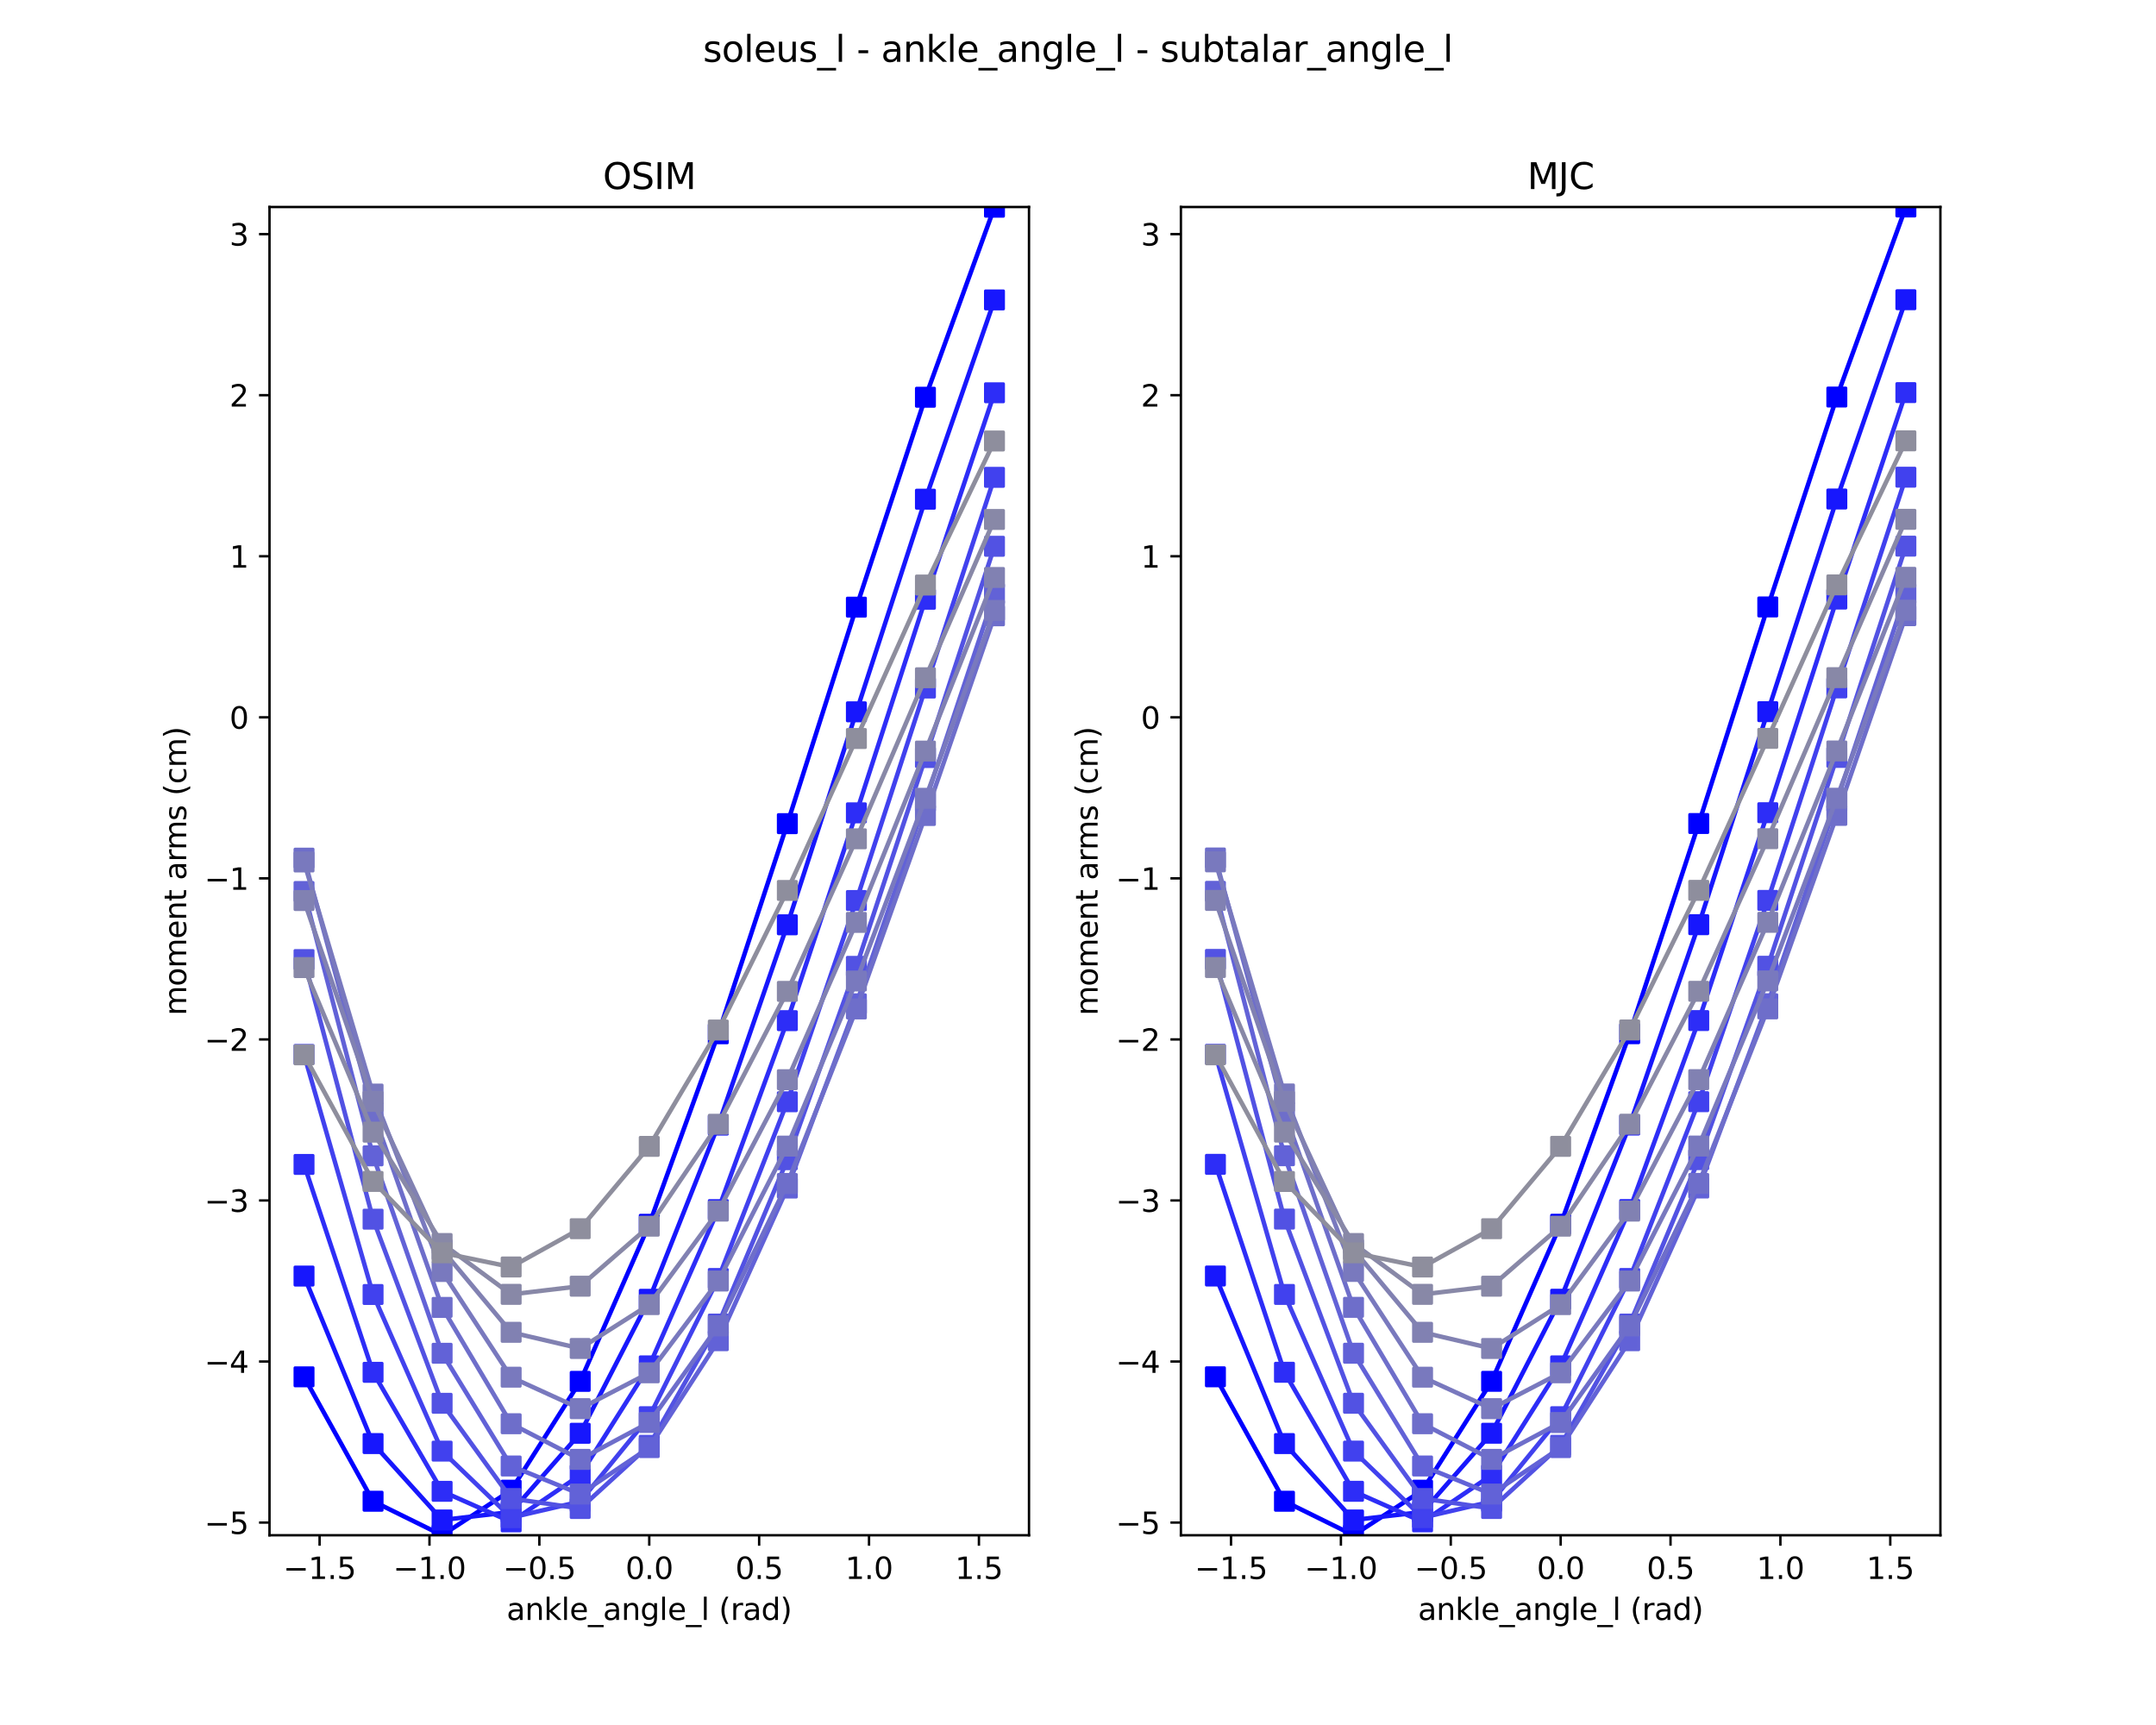 <?xml version="1.0" encoding="utf-8" standalone="no"?>
<!DOCTYPE svg PUBLIC "-//W3C//DTD SVG 1.1//EN"
  "http://www.w3.org/Graphics/SVG/1.1/DTD/svg11.dtd">
<svg xmlns:xlink="http://www.w3.org/1999/xlink" width="720pt" height="576pt" viewBox="0 0 720 576" xmlns="http://www.w3.org/2000/svg" version="1.1">
 <defs>
  <style type="text/css">*{stroke-linejoin: round; stroke-linecap: butt}</style>
 </defs>
 <g id="figure_1">
  <g id="patch_1">
   <path d="M 0 576 
L 720 576 
L 720 0 
L 0 0 
z
" style="fill: #ffffff"/>
  </g>
  <g id="axes_1">
   <g id="patch_2">
    <path d="M 90 512.64 
L 343.636 512.64 
L 343.636 69.12 
L 90 69.12 
z
" style="fill: #ffffff"/>
   </g>
   <g id="matplotlib.axis_1">
    <g id="xtick_1">
     <g id="line2d_1">
      <defs>
       <path id="mf5024497e7" d="M 0 0 
L 0 3.5 
" style="stroke: #000000; stroke-width: 0.8"/>
      </defs>
      <g>
       <use xlink:href="#mf5024497e7" x="106.725" y="512.64" style="stroke: #000000; stroke-width: 0.8"/>
      </g>
     </g>
     <g id="text_1">
      <!-- −1.5 -->
      <g transform="translate(94.584 527.238) scale(0.1 -0.1)">
       <defs>
        <path id="DejaVuSans-2212" d="M 678 2272 
L 4684 2272 
L 4684 1741 
L 678 1741 
L 678 2272 
z
" transform="scale(0.016)"/>
        <path id="DejaVuSans-31" d="M 794 531 
L 1825 531 
L 1825 4091 
L 703 3866 
L 703 4441 
L 1819 4666 
L 2450 4666 
L 2450 531 
L 3481 531 
L 3481 0 
L 794 0 
L 794 531 
z
" transform="scale(0.016)"/>
        <path id="DejaVuSans-2e" d="M 684 794 
L 1344 794 
L 1344 0 
L 684 0 
L 684 794 
z
" transform="scale(0.016)"/>
        <path id="DejaVuSans-35" d="M 691 4666 
L 3169 4666 
L 3169 4134 
L 1269 4134 
L 1269 2991 
Q 1406 3038 1543 3061 
Q 1681 3084 1819 3084 
Q 2600 3084 3056 2656 
Q 3513 2228 3513 1497 
Q 3513 744 3044 326 
Q 2575 -91 1722 -91 
Q 1428 -91 1123 -41 
Q 819 9 494 109 
L 494 744 
Q 775 591 1075 516 
Q 1375 441 1709 441 
Q 2250 441 2565 725 
Q 2881 1009 2881 1497 
Q 2881 1984 2565 2268 
Q 2250 2553 1709 2553 
Q 1456 2553 1204 2497 
Q 953 2441 691 2322 
L 691 4666 
z
" transform="scale(0.016)"/>
       </defs>
       <use xlink:href="#DejaVuSans-2212"/>
       <use xlink:href="#DejaVuSans-31" x="83.789"/>
       <use xlink:href="#DejaVuSans-2e" x="147.412"/>
       <use xlink:href="#DejaVuSans-35" x="179.199"/>
      </g>
     </g>
    </g>
    <g id="xtick_2">
     <g id="line2d_2">
      <g>
       <use xlink:href="#mf5024497e7" x="143.423" y="512.64" style="stroke: #000000; stroke-width: 0.8"/>
      </g>
     </g>
     <g id="text_2">
      <!-- −1.0 -->
      <g transform="translate(131.282 527.238) scale(0.1 -0.1)">
       <defs>
        <path id="DejaVuSans-30" d="M 2034 4250 
Q 1547 4250 1301 3770 
Q 1056 3291 1056 2328 
Q 1056 1369 1301 889 
Q 1547 409 2034 409 
Q 2525 409 2770 889 
Q 3016 1369 3016 2328 
Q 3016 3291 2770 3770 
Q 2525 4250 2034 4250 
z
M 2034 4750 
Q 2819 4750 3233 4129 
Q 3647 3509 3647 2328 
Q 3647 1150 3233 529 
Q 2819 -91 2034 -91 
Q 1250 -91 836 529 
Q 422 1150 422 2328 
Q 422 3509 836 4129 
Q 1250 4750 2034 4750 
z
" transform="scale(0.016)"/>
       </defs>
       <use xlink:href="#DejaVuSans-2212"/>
       <use xlink:href="#DejaVuSans-31" x="83.789"/>
       <use xlink:href="#DejaVuSans-2e" x="147.412"/>
       <use xlink:href="#DejaVuSans-30" x="179.199"/>
      </g>
     </g>
    </g>
    <g id="xtick_3">
     <g id="line2d_3">
      <g>
       <use xlink:href="#mf5024497e7" x="180.121" y="512.64" style="stroke: #000000; stroke-width: 0.8"/>
      </g>
     </g>
     <g id="text_3">
      <!-- −0.5 -->
      <g transform="translate(167.979 527.238) scale(0.1 -0.1)">
       <use xlink:href="#DejaVuSans-2212"/>
       <use xlink:href="#DejaVuSans-30" x="83.789"/>
       <use xlink:href="#DejaVuSans-2e" x="147.412"/>
       <use xlink:href="#DejaVuSans-35" x="179.199"/>
      </g>
     </g>
    </g>
    <g id="xtick_4">
     <g id="line2d_4">
      <g>
       <use xlink:href="#mf5024497e7" x="216.818" y="512.64" style="stroke: #000000; stroke-width: 0.8"/>
      </g>
     </g>
     <g id="text_4">
      <!-- 0.0 -->
      <g transform="translate(208.867 527.238) scale(0.1 -0.1)">
       <use xlink:href="#DejaVuSans-30"/>
       <use xlink:href="#DejaVuSans-2e" x="63.623"/>
       <use xlink:href="#DejaVuSans-30" x="95.41"/>
      </g>
     </g>
    </g>
    <g id="xtick_5">
     <g id="line2d_5">
      <g>
       <use xlink:href="#mf5024497e7" x="253.516" y="512.64" style="stroke: #000000; stroke-width: 0.8"/>
      </g>
     </g>
     <g id="text_5">
      <!-- 0.5 -->
      <g transform="translate(245.564 527.238) scale(0.1 -0.1)">
       <use xlink:href="#DejaVuSans-30"/>
       <use xlink:href="#DejaVuSans-2e" x="63.623"/>
       <use xlink:href="#DejaVuSans-35" x="95.41"/>
      </g>
     </g>
    </g>
    <g id="xtick_6">
     <g id="line2d_6">
      <g>
       <use xlink:href="#mf5024497e7" x="290.213" y="512.64" style="stroke: #000000; stroke-width: 0.8"/>
      </g>
     </g>
     <g id="text_6">
      <!-- 1.0 -->
      <g transform="translate(282.262 527.238) scale(0.1 -0.1)">
       <use xlink:href="#DejaVuSans-31"/>
       <use xlink:href="#DejaVuSans-2e" x="63.623"/>
       <use xlink:href="#DejaVuSans-30" x="95.41"/>
      </g>
     </g>
    </g>
    <g id="xtick_7">
     <g id="line2d_7">
      <g>
       <use xlink:href="#mf5024497e7" x="326.911" y="512.64" style="stroke: #000000; stroke-width: 0.8"/>
      </g>
     </g>
     <g id="text_7">
      <!-- 1.5 -->
      <g transform="translate(318.959 527.238) scale(0.1 -0.1)">
       <use xlink:href="#DejaVuSans-31"/>
       <use xlink:href="#DejaVuSans-2e" x="63.623"/>
       <use xlink:href="#DejaVuSans-35" x="95.41"/>
      </g>
     </g>
    </g>
    <g id="text_8">
     <!-- ankle_angle_l (rad) -->
     <g transform="translate(169.178 540.917) scale(0.1 -0.1)">
      <defs>
       <path id="DejaVuSans-61" d="M 2194 1759 
Q 1497 1759 1228 1600 
Q 959 1441 959 1056 
Q 959 750 1161 570 
Q 1363 391 1709 391 
Q 2188 391 2477 730 
Q 2766 1069 2766 1631 
L 2766 1759 
L 2194 1759 
z
M 3341 1997 
L 3341 0 
L 2766 0 
L 2766 531 
Q 2569 213 2275 61 
Q 1981 -91 1556 -91 
Q 1019 -91 701 211 
Q 384 513 384 1019 
Q 384 1609 779 1909 
Q 1175 2209 1959 2209 
L 2766 2209 
L 2766 2266 
Q 2766 2663 2505 2880 
Q 2244 3097 1772 3097 
Q 1472 3097 1187 3025 
Q 903 2953 641 2809 
L 641 3341 
Q 956 3463 1253 3523 
Q 1550 3584 1831 3584 
Q 2591 3584 2966 3190 
Q 3341 2797 3341 1997 
z
" transform="scale(0.016)"/>
       <path id="DejaVuSans-6e" d="M 3513 2113 
L 3513 0 
L 2938 0 
L 2938 2094 
Q 2938 2591 2744 2837 
Q 2550 3084 2163 3084 
Q 1697 3084 1428 2787 
Q 1159 2491 1159 1978 
L 1159 0 
L 581 0 
L 581 3500 
L 1159 3500 
L 1159 2956 
Q 1366 3272 1645 3428 
Q 1925 3584 2291 3584 
Q 2894 3584 3203 3211 
Q 3513 2838 3513 2113 
z
" transform="scale(0.016)"/>
       <path id="DejaVuSans-6b" d="M 581 4863 
L 1159 4863 
L 1159 1991 
L 2875 3500 
L 3609 3500 
L 1753 1863 
L 3688 0 
L 2938 0 
L 1159 1709 
L 1159 0 
L 581 0 
L 581 4863 
z
" transform="scale(0.016)"/>
       <path id="DejaVuSans-6c" d="M 603 4863 
L 1178 4863 
L 1178 0 
L 603 0 
L 603 4863 
z
" transform="scale(0.016)"/>
       <path id="DejaVuSans-65" d="M 3597 1894 
L 3597 1613 
L 953 1613 
Q 991 1019 1311 708 
Q 1631 397 2203 397 
Q 2534 397 2845 478 
Q 3156 559 3463 722 
L 3463 178 
Q 3153 47 2828 -22 
Q 2503 -91 2169 -91 
Q 1331 -91 842 396 
Q 353 884 353 1716 
Q 353 2575 817 3079 
Q 1281 3584 2069 3584 
Q 2775 3584 3186 3129 
Q 3597 2675 3597 1894 
z
M 3022 2063 
Q 3016 2534 2758 2815 
Q 2500 3097 2075 3097 
Q 1594 3097 1305 2825 
Q 1016 2553 972 2059 
L 3022 2063 
z
" transform="scale(0.016)"/>
       <path id="DejaVuSans-5f" d="M 3263 -1063 
L 3263 -1509 
L -63 -1509 
L -63 -1063 
L 3263 -1063 
z
" transform="scale(0.016)"/>
       <path id="DejaVuSans-67" d="M 2906 1791 
Q 2906 2416 2648 2759 
Q 2391 3103 1925 3103 
Q 1463 3103 1205 2759 
Q 947 2416 947 1791 
Q 947 1169 1205 825 
Q 1463 481 1925 481 
Q 2391 481 2648 825 
Q 2906 1169 2906 1791 
z
M 3481 434 
Q 3481 -459 3084 -895 
Q 2688 -1331 1869 -1331 
Q 1566 -1331 1297 -1286 
Q 1028 -1241 775 -1147 
L 775 -588 
Q 1028 -725 1275 -790 
Q 1522 -856 1778 -856 
Q 2344 -856 2625 -561 
Q 2906 -266 2906 331 
L 2906 616 
Q 2728 306 2450 153 
Q 2172 0 1784 0 
Q 1141 0 747 490 
Q 353 981 353 1791 
Q 353 2603 747 3093 
Q 1141 3584 1784 3584 
Q 2172 3584 2450 3431 
Q 2728 3278 2906 2969 
L 2906 3500 
L 3481 3500 
L 3481 434 
z
" transform="scale(0.016)"/>
       <path id="DejaVuSans-20" transform="scale(0.016)"/>
       <path id="DejaVuSans-28" d="M 1984 4856 
Q 1566 4138 1362 3434 
Q 1159 2731 1159 2009 
Q 1159 1288 1364 580 
Q 1569 -128 1984 -844 
L 1484 -844 
Q 1016 -109 783 600 
Q 550 1309 550 2009 
Q 550 2706 781 3412 
Q 1013 4119 1484 4856 
L 1984 4856 
z
" transform="scale(0.016)"/>
       <path id="DejaVuSans-72" d="M 2631 2963 
Q 2534 3019 2420 3045 
Q 2306 3072 2169 3072 
Q 1681 3072 1420 2755 
Q 1159 2438 1159 1844 
L 1159 0 
L 581 0 
L 581 3500 
L 1159 3500 
L 1159 2956 
Q 1341 3275 1631 3429 
Q 1922 3584 2338 3584 
Q 2397 3584 2469 3576 
Q 2541 3569 2628 3553 
L 2631 2963 
z
" transform="scale(0.016)"/>
       <path id="DejaVuSans-64" d="M 2906 2969 
L 2906 4863 
L 3481 4863 
L 3481 0 
L 2906 0 
L 2906 525 
Q 2725 213 2448 61 
Q 2172 -91 1784 -91 
Q 1150 -91 751 415 
Q 353 922 353 1747 
Q 353 2572 751 3078 
Q 1150 3584 1784 3584 
Q 2172 3584 2448 3432 
Q 2725 3281 2906 2969 
z
M 947 1747 
Q 947 1113 1208 752 
Q 1469 391 1925 391 
Q 2381 391 2643 752 
Q 2906 1113 2906 1747 
Q 2906 2381 2643 2742 
Q 2381 3103 1925 3103 
Q 1469 3103 1208 2742 
Q 947 2381 947 1747 
z
" transform="scale(0.016)"/>
       <path id="DejaVuSans-29" d="M 513 4856 
L 1013 4856 
Q 1481 4119 1714 3412 
Q 1947 2706 1947 2009 
Q 1947 1309 1714 600 
Q 1481 -109 1013 -844 
L 513 -844 
Q 928 -128 1133 580 
Q 1338 1288 1338 2009 
Q 1338 2731 1133 3434 
Q 928 4138 513 4856 
z
" transform="scale(0.016)"/>
      </defs>
      <use xlink:href="#DejaVuSans-61"/>
      <use xlink:href="#DejaVuSans-6e" x="61.279"/>
      <use xlink:href="#DejaVuSans-6b" x="124.658"/>
      <use xlink:href="#DejaVuSans-6c" x="182.568"/>
      <use xlink:href="#DejaVuSans-65" x="210.352"/>
      <use xlink:href="#DejaVuSans-5f" x="271.875"/>
      <use xlink:href="#DejaVuSans-61" x="321.875"/>
      <use xlink:href="#DejaVuSans-6e" x="383.154"/>
      <use xlink:href="#DejaVuSans-67" x="446.533"/>
      <use xlink:href="#DejaVuSans-6c" x="510.01"/>
      <use xlink:href="#DejaVuSans-65" x="537.793"/>
      <use xlink:href="#DejaVuSans-5f" x="599.316"/>
      <use xlink:href="#DejaVuSans-6c" x="649.316"/>
      <use xlink:href="#DejaVuSans-20" x="677.1"/>
      <use xlink:href="#DejaVuSans-28" x="708.887"/>
      <use xlink:href="#DejaVuSans-72" x="747.9"/>
      <use xlink:href="#DejaVuSans-61" x="789.014"/>
      <use xlink:href="#DejaVuSans-64" x="850.293"/>
      <use xlink:href="#DejaVuSans-29" x="913.77"/>
     </g>
    </g>
   </g>
   <g id="matplotlib.axis_2">
    <g id="ytick_1">
     <g id="line2d_8">
      <defs>
       <path id="ma2684e5ff6" d="M 0 0 
L -3.5 0 
" style="stroke: #000000; stroke-width: 0.8"/>
      </defs>
      <g>
       <use xlink:href="#ma2684e5ff6" x="90" y="508.404" style="stroke: #000000; stroke-width: 0.8"/>
      </g>
     </g>
     <g id="text_9">
      <!-- −5 -->
      <g transform="translate(68.258 512.203) scale(0.1 -0.1)">
       <use xlink:href="#DejaVuSans-2212"/>
       <use xlink:href="#DejaVuSans-35" x="83.789"/>
      </g>
     </g>
    </g>
    <g id="ytick_2">
     <g id="line2d_9">
      <g>
       <use xlink:href="#ma2684e5ff6" x="90" y="454.627" style="stroke: #000000; stroke-width: 0.8"/>
      </g>
     </g>
     <g id="text_10">
      <!-- −4 -->
      <g transform="translate(68.258 458.426) scale(0.1 -0.1)">
       <defs>
        <path id="DejaVuSans-34" d="M 2419 4116 
L 825 1625 
L 2419 1625 
L 2419 4116 
z
M 2253 4666 
L 3047 4666 
L 3047 1625 
L 3713 1625 
L 3713 1100 
L 3047 1100 
L 3047 0 
L 2419 0 
L 2419 1100 
L 313 1100 
L 313 1709 
L 2253 4666 
z
" transform="scale(0.016)"/>
       </defs>
       <use xlink:href="#DejaVuSans-2212"/>
       <use xlink:href="#DejaVuSans-34" x="83.789"/>
      </g>
     </g>
    </g>
    <g id="ytick_3">
     <g id="line2d_10">
      <g>
       <use xlink:href="#ma2684e5ff6" x="90" y="400.85" style="stroke: #000000; stroke-width: 0.8"/>
      </g>
     </g>
     <g id="text_11">
      <!-- −3 -->
      <g transform="translate(68.258 404.649) scale(0.1 -0.1)">
       <defs>
        <path id="DejaVuSans-33" d="M 2597 2516 
Q 3050 2419 3304 2112 
Q 3559 1806 3559 1356 
Q 3559 666 3084 287 
Q 2609 -91 1734 -91 
Q 1441 -91 1130 -33 
Q 819 25 488 141 
L 488 750 
Q 750 597 1062 519 
Q 1375 441 1716 441 
Q 2309 441 2620 675 
Q 2931 909 2931 1356 
Q 2931 1769 2642 2001 
Q 2353 2234 1838 2234 
L 1294 2234 
L 1294 2753 
L 1863 2753 
Q 2328 2753 2575 2939 
Q 2822 3125 2822 3475 
Q 2822 3834 2567 4026 
Q 2313 4219 1838 4219 
Q 1578 4219 1281 4162 
Q 984 4106 628 3988 
L 628 4550 
Q 988 4650 1302 4700 
Q 1616 4750 1894 4750 
Q 2613 4750 3031 4423 
Q 3450 4097 3450 3541 
Q 3450 3153 3228 2886 
Q 3006 2619 2597 2516 
z
" transform="scale(0.016)"/>
       </defs>
       <use xlink:href="#DejaVuSans-2212"/>
       <use xlink:href="#DejaVuSans-33" x="83.789"/>
      </g>
     </g>
    </g>
    <g id="ytick_4">
     <g id="line2d_11">
      <g>
       <use xlink:href="#ma2684e5ff6" x="90" y="347.073" style="stroke: #000000; stroke-width: 0.8"/>
      </g>
     </g>
     <g id="text_12">
      <!-- −2 -->
      <g transform="translate(68.258 350.872) scale(0.1 -0.1)">
       <defs>
        <path id="DejaVuSans-32" d="M 1228 531 
L 3431 531 
L 3431 0 
L 469 0 
L 469 531 
Q 828 903 1448 1529 
Q 2069 2156 2228 2338 
Q 2531 2678 2651 2914 
Q 2772 3150 2772 3378 
Q 2772 3750 2511 3984 
Q 2250 4219 1831 4219 
Q 1534 4219 1204 4116 
Q 875 4013 500 3803 
L 500 4441 
Q 881 4594 1212 4672 
Q 1544 4750 1819 4750 
Q 2544 4750 2975 4387 
Q 3406 4025 3406 3419 
Q 3406 3131 3298 2873 
Q 3191 2616 2906 2266 
Q 2828 2175 2409 1742 
Q 1991 1309 1228 531 
z
" transform="scale(0.016)"/>
       </defs>
       <use xlink:href="#DejaVuSans-2212"/>
       <use xlink:href="#DejaVuSans-32" x="83.789"/>
      </g>
     </g>
    </g>
    <g id="ytick_5">
     <g id="line2d_12">
      <g>
       <use xlink:href="#ma2684e5ff6" x="90" y="293.296" style="stroke: #000000; stroke-width: 0.8"/>
      </g>
     </g>
     <g id="text_13">
      <!-- −1 -->
      <g transform="translate(68.258 297.095) scale(0.1 -0.1)">
       <use xlink:href="#DejaVuSans-2212"/>
       <use xlink:href="#DejaVuSans-31" x="83.789"/>
      </g>
     </g>
    </g>
    <g id="ytick_6">
     <g id="line2d_13">
      <g>
       <use xlink:href="#ma2684e5ff6" x="90" y="239.519" style="stroke: #000000; stroke-width: 0.8"/>
      </g>
     </g>
     <g id="text_14">
      <!-- 0 -->
      <g transform="translate(76.638 243.318) scale(0.1 -0.1)">
       <use xlink:href="#DejaVuSans-30"/>
      </g>
     </g>
    </g>
    <g id="ytick_7">
     <g id="line2d_14">
      <g>
       <use xlink:href="#ma2684e5ff6" x="90" y="185.742" style="stroke: #000000; stroke-width: 0.8"/>
      </g>
     </g>
     <g id="text_15">
      <!-- 1 -->
      <g transform="translate(76.638 189.541) scale(0.1 -0.1)">
       <use xlink:href="#DejaVuSans-31"/>
      </g>
     </g>
    </g>
    <g id="ytick_8">
     <g id="line2d_15">
      <g>
       <use xlink:href="#ma2684e5ff6" x="90" y="131.965" style="stroke: #000000; stroke-width: 0.8"/>
      </g>
     </g>
     <g id="text_16">
      <!-- 2 -->
      <g transform="translate(76.638 135.764) scale(0.1 -0.1)">
       <use xlink:href="#DejaVuSans-32"/>
      </g>
     </g>
    </g>
    <g id="ytick_9">
     <g id="line2d_16">
      <g>
       <use xlink:href="#ma2684e5ff6" x="90" y="78.188" style="stroke: #000000; stroke-width: 0.8"/>
      </g>
     </g>
     <g id="text_17">
      <!-- 3 -->
      <g transform="translate(76.638 81.987) scale(0.1 -0.1)">
       <use xlink:href="#DejaVuSans-33"/>
      </g>
     </g>
    </g>
    <g id="text_18">
     <!-- moment arms (cm) -->
     <g transform="translate(62.178 339.092) rotate(-90) scale(0.1 -0.1)">
      <defs>
       <path id="DejaVuSans-6d" d="M 3328 2828 
Q 3544 3216 3844 3400 
Q 4144 3584 4550 3584 
Q 5097 3584 5394 3201 
Q 5691 2819 5691 2113 
L 5691 0 
L 5113 0 
L 5113 2094 
Q 5113 2597 4934 2840 
Q 4756 3084 4391 3084 
Q 3944 3084 3684 2787 
Q 3425 2491 3425 1978 
L 3425 0 
L 2847 0 
L 2847 2094 
Q 2847 2600 2669 2842 
Q 2491 3084 2119 3084 
Q 1678 3084 1418 2786 
Q 1159 2488 1159 1978 
L 1159 0 
L 581 0 
L 581 3500 
L 1159 3500 
L 1159 2956 
Q 1356 3278 1631 3431 
Q 1906 3584 2284 3584 
Q 2666 3584 2933 3390 
Q 3200 3197 3328 2828 
z
" transform="scale(0.016)"/>
       <path id="DejaVuSans-6f" d="M 1959 3097 
Q 1497 3097 1228 2736 
Q 959 2375 959 1747 
Q 959 1119 1226 758 
Q 1494 397 1959 397 
Q 2419 397 2687 759 
Q 2956 1122 2956 1747 
Q 2956 2369 2687 2733 
Q 2419 3097 1959 3097 
z
M 1959 3584 
Q 2709 3584 3137 3096 
Q 3566 2609 3566 1747 
Q 3566 888 3137 398 
Q 2709 -91 1959 -91 
Q 1206 -91 779 398 
Q 353 888 353 1747 
Q 353 2609 779 3096 
Q 1206 3584 1959 3584 
z
" transform="scale(0.016)"/>
       <path id="DejaVuSans-74" d="M 1172 4494 
L 1172 3500 
L 2356 3500 
L 2356 3053 
L 1172 3053 
L 1172 1153 
Q 1172 725 1289 603 
Q 1406 481 1766 481 
L 2356 481 
L 2356 0 
L 1766 0 
Q 1100 0 847 248 
Q 594 497 594 1153 
L 594 3053 
L 172 3053 
L 172 3500 
L 594 3500 
L 594 4494 
L 1172 4494 
z
" transform="scale(0.016)"/>
       <path id="DejaVuSans-73" d="M 2834 3397 
L 2834 2853 
Q 2591 2978 2328 3040 
Q 2066 3103 1784 3103 
Q 1356 3103 1142 2972 
Q 928 2841 928 2578 
Q 928 2378 1081 2264 
Q 1234 2150 1697 2047 
L 1894 2003 
Q 2506 1872 2764 1633 
Q 3022 1394 3022 966 
Q 3022 478 2636 193 
Q 2250 -91 1575 -91 
Q 1294 -91 989 -36 
Q 684 19 347 128 
L 347 722 
Q 666 556 975 473 
Q 1284 391 1588 391 
Q 1994 391 2212 530 
Q 2431 669 2431 922 
Q 2431 1156 2273 1281 
Q 2116 1406 1581 1522 
L 1381 1569 
Q 847 1681 609 1914 
Q 372 2147 372 2553 
Q 372 3047 722 3315 
Q 1072 3584 1716 3584 
Q 2034 3584 2315 3537 
Q 2597 3491 2834 3397 
z
" transform="scale(0.016)"/>
       <path id="DejaVuSans-63" d="M 3122 3366 
L 3122 2828 
Q 2878 2963 2633 3030 
Q 2388 3097 2138 3097 
Q 1578 3097 1268 2742 
Q 959 2388 959 1747 
Q 959 1106 1268 751 
Q 1578 397 2138 397 
Q 2388 397 2633 464 
Q 2878 531 3122 666 
L 3122 134 
Q 2881 22 2623 -34 
Q 2366 -91 2075 -91 
Q 1284 -91 818 406 
Q 353 903 353 1747 
Q 353 2603 823 3093 
Q 1294 3584 2113 3584 
Q 2378 3584 2631 3529 
Q 2884 3475 3122 3366 
z
" transform="scale(0.016)"/>
      </defs>
      <use xlink:href="#DejaVuSans-6d"/>
      <use xlink:href="#DejaVuSans-6f" x="97.412"/>
      <use xlink:href="#DejaVuSans-6d" x="158.594"/>
      <use xlink:href="#DejaVuSans-65" x="256.006"/>
      <use xlink:href="#DejaVuSans-6e" x="317.529"/>
      <use xlink:href="#DejaVuSans-74" x="380.908"/>
      <use xlink:href="#DejaVuSans-20" x="420.117"/>
      <use xlink:href="#DejaVuSans-61" x="451.904"/>
      <use xlink:href="#DejaVuSans-72" x="513.184"/>
      <use xlink:href="#DejaVuSans-6d" x="552.547"/>
      <use xlink:href="#DejaVuSans-73" x="649.959"/>
      <use xlink:href="#DejaVuSans-20" x="702.059"/>
      <use xlink:href="#DejaVuSans-28" x="733.846"/>
      <use xlink:href="#DejaVuSans-63" x="772.859"/>
      <use xlink:href="#DejaVuSans-6d" x="827.84"/>
      <use xlink:href="#DejaVuSans-29" x="925.252"/>
     </g>
    </g>
   </g>
   <g id="line2d_17">
    <path d="M 101.529 459.741 
L 124.587 501.28 
L 147.645 512.634 
L 170.702 497.592 
L 193.76 461.249 
L 216.818 408.811 
L 239.876 345.199 
L 262.934 275.032 
L 285.992 202.729 
L 309.05 132.64 
L 332.107 69.186 
" clip-path="url(#pcfda3f8273)" style="fill: none; stroke: #0000ff; stroke-width: 1.5; stroke-linecap: square"/>
    <defs>
     <path id="md34c127b5f" d="M -3 3 
L 3 3 
L 3 -3 
L -3 -3 
z
" style="stroke: #0000ff; stroke-linejoin: miter"/>
    </defs>
    <g clip-path="url(#pcfda3f8273)">
     <use xlink:href="#md34c127b5f" x="101.529" y="459.741" style="fill: #0000ff; stroke: #0000ff; stroke-linejoin: miter"/>
     <use xlink:href="#md34c127b5f" x="124.587" y="501.28" style="fill: #0000ff; stroke: #0000ff; stroke-linejoin: miter"/>
     <use xlink:href="#md34c127b5f" x="147.645" y="512.634" style="fill: #0000ff; stroke: #0000ff; stroke-linejoin: miter"/>
     <use xlink:href="#md34c127b5f" x="170.702" y="497.592" style="fill: #0000ff; stroke: #0000ff; stroke-linejoin: miter"/>
     <use xlink:href="#md34c127b5f" x="193.76" y="461.249" style="fill: #0000ff; stroke: #0000ff; stroke-linejoin: miter"/>
     <use xlink:href="#md34c127b5f" x="216.818" y="408.811" style="fill: #0000ff; stroke: #0000ff; stroke-linejoin: miter"/>
     <use xlink:href="#md34c127b5f" x="239.876" y="345.199" style="fill: #0000ff; stroke: #0000ff; stroke-linejoin: miter"/>
     <use xlink:href="#md34c127b5f" x="262.934" y="275.032" style="fill: #0000ff; stroke: #0000ff; stroke-linejoin: miter"/>
     <use xlink:href="#md34c127b5f" x="285.992" y="202.729" style="fill: #0000ff; stroke: #0000ff; stroke-linejoin: miter"/>
     <use xlink:href="#md34c127b5f" x="309.05" y="132.64" style="fill: #0000ff; stroke: #0000ff; stroke-linejoin: miter"/>
     <use xlink:href="#md34c127b5f" x="332.107" y="69.186" style="fill: #0000ff; stroke: #0000ff; stroke-linejoin: miter"/>
    </g>
   </g>
   <g id="line2d_18">
    <path d="M 101.529 426.094 
L 124.587 482.03 
L 147.645 507.543 
L 170.702 504.871 
L 193.76 478.587 
L 216.818 433.85 
L 239.876 375.681 
L 262.934 308.804 
L 285.992 237.691 
L 309.05 166.689 
L 332.107 100.146 
" clip-path="url(#pcfda3f8273)" style="fill: none; stroke: #1717fd; stroke-width: 1.5; stroke-linecap: square"/>
    <defs>
     <path id="m98fd5e7c5e" d="M -3 3 
L 3 3 
L 3 -3 
L -3 -3 
z
" style="stroke: #1717fd; stroke-linejoin: miter"/>
    </defs>
    <g clip-path="url(#pcfda3f8273)">
     <use xlink:href="#m98fd5e7c5e" x="101.529" y="426.094" style="fill: #1717fd; stroke: #1717fd; stroke-linejoin: miter"/>
     <use xlink:href="#m98fd5e7c5e" x="124.587" y="482.03" style="fill: #1717fd; stroke: #1717fd; stroke-linejoin: miter"/>
     <use xlink:href="#m98fd5e7c5e" x="147.645" y="507.543" style="fill: #1717fd; stroke: #1717fd; stroke-linejoin: miter"/>
     <use xlink:href="#m98fd5e7c5e" x="170.702" y="504.871" style="fill: #1717fd; stroke: #1717fd; stroke-linejoin: miter"/>
     <use xlink:href="#m98fd5e7c5e" x="193.76" y="478.587" style="fill: #1717fd; stroke: #1717fd; stroke-linejoin: miter"/>
     <use xlink:href="#m98fd5e7c5e" x="216.818" y="433.85" style="fill: #1717fd; stroke: #1717fd; stroke-linejoin: miter"/>
     <use xlink:href="#m98fd5e7c5e" x="239.876" y="375.681" style="fill: #1717fd; stroke: #1717fd; stroke-linejoin: miter"/>
     <use xlink:href="#m98fd5e7c5e" x="262.934" y="308.804" style="fill: #1717fd; stroke: #1717fd; stroke-linejoin: miter"/>
     <use xlink:href="#m98fd5e7c5e" x="285.992" y="237.691" style="fill: #1717fd; stroke: #1717fd; stroke-linejoin: miter"/>
     <use xlink:href="#m98fd5e7c5e" x="309.05" y="166.689" style="fill: #1717fd; stroke: #1717fd; stroke-linejoin: miter"/>
     <use xlink:href="#m98fd5e7c5e" x="332.107" y="100.146" style="fill: #1717fd; stroke: #1717fd; stroke-linejoin: miter"/>
    </g>
   </g>
   <g id="line2d_19">
    <path d="M 101.529 388.823 
L 124.587 458.232 
L 147.645 497.967 
L 170.702 508.169 
L 193.76 492.548 
L 216.818 456.087 
L 239.876 403.892 
L 262.934 340.813 
L 285.992 271.419 
L 309.05 200.092 
L 332.107 131.158 
" clip-path="url(#pcfda3f8273)" style="fill: none; stroke: #2d2df7; stroke-width: 1.5; stroke-linecap: square"/>
    <defs>
     <path id="mdd46bd6b3b" d="M -3 3 
L 3 3 
L 3 -3 
L -3 -3 
z
" style="stroke: #2d2df7; stroke-linejoin: miter"/>
    </defs>
    <g clip-path="url(#pcfda3f8273)">
     <use xlink:href="#mdd46bd6b3b" x="101.529" y="388.823" style="fill: #2d2df7; stroke: #2d2df7; stroke-linejoin: miter"/>
     <use xlink:href="#mdd46bd6b3b" x="124.587" y="458.232" style="fill: #2d2df7; stroke: #2d2df7; stroke-linejoin: miter"/>
     <use xlink:href="#mdd46bd6b3b" x="147.645" y="497.967" style="fill: #2d2df7; stroke: #2d2df7; stroke-linejoin: miter"/>
     <use xlink:href="#mdd46bd6b3b" x="170.702" y="508.169" style="fill: #2d2df7; stroke: #2d2df7; stroke-linejoin: miter"/>
     <use xlink:href="#mdd46bd6b3b" x="193.76" y="492.548" style="fill: #2d2df7; stroke: #2d2df7; stroke-linejoin: miter"/>
     <use xlink:href="#mdd46bd6b3b" x="216.818" y="456.087" style="fill: #2d2df7; stroke: #2d2df7; stroke-linejoin: miter"/>
     <use xlink:href="#mdd46bd6b3b" x="239.876" y="403.892" style="fill: #2d2df7; stroke: #2d2df7; stroke-linejoin: miter"/>
     <use xlink:href="#mdd46bd6b3b" x="262.934" y="340.813" style="fill: #2d2df7; stroke: #2d2df7; stroke-linejoin: miter"/>
     <use xlink:href="#mdd46bd6b3b" x="285.992" y="271.419" style="fill: #2d2df7; stroke: #2d2df7; stroke-linejoin: miter"/>
     <use xlink:href="#mdd46bd6b3b" x="309.05" y="200.092" style="fill: #2d2df7; stroke: #2d2df7; stroke-linejoin: miter"/>
     <use xlink:href="#mdd46bd6b3b" x="332.107" y="131.158" style="fill: #2d2df7; stroke: #2d2df7; stroke-linejoin: miter"/>
    </g>
   </g>
   <g id="line2d_20">
    <path d="M 101.529 352.099 
L 124.587 432.254 
L 147.645 484.555 
L 170.702 506.751 
L 193.76 501.377 
L 216.818 473.056 
L 239.876 426.907 
L 262.934 367.893 
L 285.992 300.691 
L 309.05 229.746 
L 332.107 159.393 
" clip-path="url(#pcfda3f8273)" style="fill: none; stroke: #4141ee; stroke-width: 1.5; stroke-linecap: square"/>
    <defs>
     <path id="m0233b0f555" d="M -3 3 
L 3 3 
L 3 -3 
L -3 -3 
z
" style="stroke: #4141ee; stroke-linejoin: miter"/>
    </defs>
    <g clip-path="url(#pcfda3f8273)">
     <use xlink:href="#m0233b0f555" x="101.529" y="352.099" style="fill: #4141ee; stroke: #4141ee; stroke-linejoin: miter"/>
     <use xlink:href="#m0233b0f555" x="124.587" y="432.254" style="fill: #4141ee; stroke: #4141ee; stroke-linejoin: miter"/>
     <use xlink:href="#m0233b0f555" x="147.645" y="484.555" style="fill: #4141ee; stroke: #4141ee; stroke-linejoin: miter"/>
     <use xlink:href="#m0233b0f555" x="170.702" y="506.751" style="fill: #4141ee; stroke: #4141ee; stroke-linejoin: miter"/>
     <use xlink:href="#m0233b0f555" x="193.76" y="501.377" style="fill: #4141ee; stroke: #4141ee; stroke-linejoin: miter"/>
     <use xlink:href="#m0233b0f555" x="216.818" y="473.056" style="fill: #4141ee; stroke: #4141ee; stroke-linejoin: miter"/>
     <use xlink:href="#m0233b0f555" x="239.876" y="426.907" style="fill: #4141ee; stroke: #4141ee; stroke-linejoin: miter"/>
     <use xlink:href="#m0233b0f555" x="262.934" y="367.893" style="fill: #4141ee; stroke: #4141ee; stroke-linejoin: miter"/>
     <use xlink:href="#m0233b0f555" x="285.992" y="300.691" style="fill: #4141ee; stroke: #4141ee; stroke-linejoin: miter"/>
     <use xlink:href="#m0233b0f555" x="309.05" y="229.746" style="fill: #4141ee; stroke: #4141ee; stroke-linejoin: miter"/>
     <use xlink:href="#m0233b0f555" x="332.107" y="159.393" style="fill: #4141ee; stroke: #4141ee; stroke-linejoin: miter"/>
    </g>
   </g>
   <g id="line2d_21">
    <path d="M 101.529 320.405 
L 124.587 407.102 
L 147.645 468.579 
L 170.702 500.378 
L 193.76 503.701 
L 216.818 482.621 
L 239.876 442.13 
L 262.934 387.233 
L 285.992 322.673 
L 309.05 252.948 
L 332.107 182.407 
" clip-path="url(#pcfda3f8273)" style="fill: none; stroke: #5252e3; stroke-width: 1.5; stroke-linecap: square"/>
    <defs>
     <path id="m31fb66ec8f" d="M -3 3 
L 3 3 
L 3 -3 
L -3 -3 
z
" style="stroke: #5252e3; stroke-linejoin: miter"/>
    </defs>
    <g clip-path="url(#pcfda3f8273)">
     <use xlink:href="#m31fb66ec8f" x="101.529" y="320.405" style="fill: #5252e3; stroke: #5252e3; stroke-linejoin: miter"/>
     <use xlink:href="#m31fb66ec8f" x="124.587" y="407.102" style="fill: #5252e3; stroke: #5252e3; stroke-linejoin: miter"/>
     <use xlink:href="#m31fb66ec8f" x="147.645" y="468.579" style="fill: #5252e3; stroke: #5252e3; stroke-linejoin: miter"/>
     <use xlink:href="#m31fb66ec8f" x="170.702" y="500.378" style="fill: #5252e3; stroke: #5252e3; stroke-linejoin: miter"/>
     <use xlink:href="#m31fb66ec8f" x="193.76" y="503.701" style="fill: #5252e3; stroke: #5252e3; stroke-linejoin: miter"/>
     <use xlink:href="#m31fb66ec8f" x="216.818" y="482.621" style="fill: #5252e3; stroke: #5252e3; stroke-linejoin: miter"/>
     <use xlink:href="#m31fb66ec8f" x="239.876" y="442.13" style="fill: #5252e3; stroke: #5252e3; stroke-linejoin: miter"/>
     <use xlink:href="#m31fb66ec8f" x="262.934" y="387.233" style="fill: #5252e3; stroke: #5252e3; stroke-linejoin: miter"/>
     <use xlink:href="#m31fb66ec8f" x="285.992" y="322.673" style="fill: #5252e3; stroke: #5252e3; stroke-linejoin: miter"/>
     <use xlink:href="#m31fb66ec8f" x="309.05" y="252.948" style="fill: #5252e3; stroke: #5252e3; stroke-linejoin: miter"/>
     <use xlink:href="#m31fb66ec8f" x="332.107" y="182.407" style="fill: #5252e3; stroke: #5252e3; stroke-linejoin: miter"/>
    </g>
   </g>
   <g id="line2d_22">
    <path d="M 101.529 297.686 
L 124.587 385.951 
L 147.645 451.875 
L 170.702 489.518 
L 193.76 498.885 
L 216.818 483.373 
L 239.876 447.68 
L 262.934 396.708 
L 285.992 335.181 
L 309.05 267.59 
L 332.107 198.267 
" clip-path="url(#pcfda3f8273)" style="fill: none; stroke: #6262d7; stroke-width: 1.5; stroke-linecap: square"/>
    <defs>
     <path id="m3ecfd1380b" d="M -3 3 
L 3 3 
L 3 -3 
L -3 -3 
z
" style="stroke: #6262d7; stroke-linejoin: miter"/>
    </defs>
    <g clip-path="url(#pcfda3f8273)">
     <use xlink:href="#m3ecfd1380b" x="101.529" y="297.686" style="fill: #6262d7; stroke: #6262d7; stroke-linejoin: miter"/>
     <use xlink:href="#m3ecfd1380b" x="124.587" y="385.951" style="fill: #6262d7; stroke: #6262d7; stroke-linejoin: miter"/>
     <use xlink:href="#m3ecfd1380b" x="147.645" y="451.875" style="fill: #6262d7; stroke: #6262d7; stroke-linejoin: miter"/>
     <use xlink:href="#m3ecfd1380b" x="170.702" y="489.518" style="fill: #6262d7; stroke: #6262d7; stroke-linejoin: miter"/>
     <use xlink:href="#m3ecfd1380b" x="193.76" y="498.885" style="fill: #6262d7; stroke: #6262d7; stroke-linejoin: miter"/>
     <use xlink:href="#m3ecfd1380b" x="216.818" y="483.373" style="fill: #6262d7; stroke: #6262d7; stroke-linejoin: miter"/>
     <use xlink:href="#m3ecfd1380b" x="239.876" y="447.68" style="fill: #6262d7; stroke: #6262d7; stroke-linejoin: miter"/>
     <use xlink:href="#m3ecfd1380b" x="262.934" y="396.708" style="fill: #6262d7; stroke: #6262d7; stroke-linejoin: miter"/>
     <use xlink:href="#m3ecfd1380b" x="285.992" y="335.181" style="fill: #6262d7; stroke: #6262d7; stroke-linejoin: miter"/>
     <use xlink:href="#m3ecfd1380b" x="309.05" y="267.59" style="fill: #6262d7; stroke: #6262d7; stroke-linejoin: miter"/>
     <use xlink:href="#m3ecfd1380b" x="332.107" y="198.267" style="fill: #6262d7; stroke: #6262d7; stroke-linejoin: miter"/>
    </g>
   </g>
   <g id="line2d_23">
    <path d="M 101.529 286.546 
L 124.587 371.485 
L 147.645 436.556 
L 170.702 475.407 
L 193.76 487.304 
L 216.818 474.992 
L 239.876 442.735 
L 262.934 395.181 
L 285.992 336.904 
L 309.05 272.301 
L 332.107 205.63 
" clip-path="url(#pcfda3f8273)" style="fill: none; stroke: #6e6eca; stroke-width: 1.5; stroke-linecap: square"/>
    <defs>
     <path id="m50cb2548cc" d="M -3 3 
L 3 3 
L 3 -3 
L -3 -3 
z
" style="stroke: #6e6eca; stroke-linejoin: miter"/>
    </defs>
    <g clip-path="url(#pcfda3f8273)">
     <use xlink:href="#m50cb2548cc" x="101.529" y="286.546" style="fill: #6e6eca; stroke: #6e6eca; stroke-linejoin: miter"/>
     <use xlink:href="#m50cb2548cc" x="124.587" y="371.485" style="fill: #6e6eca; stroke: #6e6eca; stroke-linejoin: miter"/>
     <use xlink:href="#m50cb2548cc" x="147.645" y="436.556" style="fill: #6e6eca; stroke: #6e6eca; stroke-linejoin: miter"/>
     <use xlink:href="#m50cb2548cc" x="170.702" y="475.407" style="fill: #6e6eca; stroke: #6e6eca; stroke-linejoin: miter"/>
     <use xlink:href="#m50cb2548cc" x="193.76" y="487.304" style="fill: #6e6eca; stroke: #6e6eca; stroke-linejoin: miter"/>
     <use xlink:href="#m50cb2548cc" x="216.818" y="474.992" style="fill: #6e6eca; stroke: #6e6eca; stroke-linejoin: miter"/>
     <use xlink:href="#m50cb2548cc" x="239.876" y="442.735" style="fill: #6e6eca; stroke: #6e6eca; stroke-linejoin: miter"/>
     <use xlink:href="#m50cb2548cc" x="262.934" y="395.181" style="fill: #6e6eca; stroke: #6e6eca; stroke-linejoin: miter"/>
     <use xlink:href="#m50cb2548cc" x="285.992" y="336.904" style="fill: #6e6eca; stroke: #6e6eca; stroke-linejoin: miter"/>
     <use xlink:href="#m50cb2548cc" x="309.05" y="272.301" style="fill: #6e6eca; stroke: #6e6eca; stroke-linejoin: miter"/>
     <use xlink:href="#m50cb2548cc" x="332.107" y="205.63" style="fill: #6e6eca; stroke: #6e6eca; stroke-linejoin: miter"/>
    </g>
   </g>
   <g id="line2d_24">
    <path d="M 101.529 287.827 
L 124.587 365.32 
L 147.645 424.565 
L 170.702 459.863 
L 193.76 470.373 
L 216.818 458.4 
L 239.876 427.748 
L 262.934 382.699 
L 285.992 327.569 
L 309.05 266.567 
L 332.107 203.808 
" clip-path="url(#pcfda3f8273)" style="fill: none; stroke: #7979be; stroke-width: 1.5; stroke-linecap: square"/>
    <defs>
     <path id="m596a3c96ee" d="M -3 3 
L 3 3 
L 3 -3 
L -3 -3 
z
" style="stroke: #7979be; stroke-linejoin: miter"/>
    </defs>
    <g clip-path="url(#pcfda3f8273)">
     <use xlink:href="#m596a3c96ee" x="101.529" y="287.827" style="fill: #7979be; stroke: #7979be; stroke-linejoin: miter"/>
     <use xlink:href="#m596a3c96ee" x="124.587" y="365.32" style="fill: #7979be; stroke: #7979be; stroke-linejoin: miter"/>
     <use xlink:href="#m596a3c96ee" x="147.645" y="424.565" style="fill: #7979be; stroke: #7979be; stroke-linejoin: miter"/>
     <use xlink:href="#m596a3c96ee" x="170.702" y="459.863" style="fill: #7979be; stroke: #7979be; stroke-linejoin: miter"/>
     <use xlink:href="#m596a3c96ee" x="193.76" y="470.373" style="fill: #7979be; stroke: #7979be; stroke-linejoin: miter"/>
     <use xlink:href="#m596a3c96ee" x="216.818" y="458.4" style="fill: #7979be; stroke: #7979be; stroke-linejoin: miter"/>
     <use xlink:href="#m596a3c96ee" x="239.876" y="427.748" style="fill: #7979be; stroke: #7979be; stroke-linejoin: miter"/>
     <use xlink:href="#m596a3c96ee" x="262.934" y="382.699" style="fill: #7979be; stroke: #7979be; stroke-linejoin: miter"/>
     <use xlink:href="#m596a3c96ee" x="285.992" y="327.569" style="fill: #7979be; stroke: #7979be; stroke-linejoin: miter"/>
     <use xlink:href="#m596a3c96ee" x="309.05" y="266.567" style="fill: #7979be; stroke: #7979be; stroke-linejoin: miter"/>
     <use xlink:href="#m596a3c96ee" x="332.107" y="203.808" style="fill: #7979be; stroke: #7979be; stroke-linejoin: miter"/>
    </g>
   </g>
   <g id="line2d_25">
    <path d="M 101.529 300.699 
L 124.587 367.778 
L 147.645 417.263 
L 170.702 444.879 
L 193.76 450.273 
L 216.818 435.633 
L 239.876 404.413 
L 262.934 360.533 
L 285.992 308.003 
L 309.05 250.791 
L 332.107 192.825 
" clip-path="url(#pcfda3f8273)" style="fill: none; stroke: #8181b2; stroke-width: 1.5; stroke-linecap: square"/>
    <defs>
     <path id="mc6fa2d1400" d="M -3 3 
L 3 3 
L 3 -3 
L -3 -3 
z
" style="stroke: #8181b2; stroke-linejoin: miter"/>
    </defs>
    <g clip-path="url(#pcfda3f8273)">
     <use xlink:href="#mc6fa2d1400" x="101.529" y="300.699" style="fill: #8181b2; stroke: #8181b2; stroke-linejoin: miter"/>
     <use xlink:href="#mc6fa2d1400" x="124.587" y="367.778" style="fill: #8181b2; stroke: #8181b2; stroke-linejoin: miter"/>
     <use xlink:href="#mc6fa2d1400" x="147.645" y="417.263" style="fill: #8181b2; stroke: #8181b2; stroke-linejoin: miter"/>
     <use xlink:href="#mc6fa2d1400" x="170.702" y="444.879" style="fill: #8181b2; stroke: #8181b2; stroke-linejoin: miter"/>
     <use xlink:href="#mc6fa2d1400" x="193.76" y="450.273" style="fill: #8181b2; stroke: #8181b2; stroke-linejoin: miter"/>
     <use xlink:href="#mc6fa2d1400" x="216.818" y="435.633" style="fill: #8181b2; stroke: #8181b2; stroke-linejoin: miter"/>
     <use xlink:href="#mc6fa2d1400" x="239.876" y="404.413" style="fill: #8181b2; stroke: #8181b2; stroke-linejoin: miter"/>
     <use xlink:href="#mc6fa2d1400" x="262.934" y="360.533" style="fill: #8181b2; stroke: #8181b2; stroke-linejoin: miter"/>
     <use xlink:href="#mc6fa2d1400" x="285.992" y="308.003" style="fill: #8181b2; stroke: #8181b2; stroke-linejoin: miter"/>
     <use xlink:href="#mc6fa2d1400" x="309.05" y="250.791" style="fill: #8181b2; stroke: #8181b2; stroke-linejoin: miter"/>
     <use xlink:href="#mc6fa2d1400" x="332.107" y="192.825" style="fill: #8181b2; stroke: #8181b2; stroke-linejoin: miter"/>
    </g>
   </g>
   <g id="line2d_26">
    <path d="M 101.529 323.09 
L 124.587 378.037 
L 147.645 415.232 
L 170.702 432.202 
L 193.76 429.476 
L 216.818 409.441 
L 239.876 375.406 
L 262.934 331.036 
L 285.992 280.088 
L 309.05 226.314 
L 332.107 173.454 
" clip-path="url(#pcfda3f8273)" style="fill: none; stroke: #8888a7; stroke-width: 1.5; stroke-linecap: square"/>
    <defs>
     <path id="m9d80621d66" d="M -3 3 
L 3 3 
L 3 -3 
L -3 -3 
z
" style="stroke: #8888a7; stroke-linejoin: miter"/>
    </defs>
    <g clip-path="url(#pcfda3f8273)">
     <use xlink:href="#m9d80621d66" x="101.529" y="323.09" style="fill: #8888a7; stroke: #8888a7; stroke-linejoin: miter"/>
     <use xlink:href="#m9d80621d66" x="124.587" y="378.037" style="fill: #8888a7; stroke: #8888a7; stroke-linejoin: miter"/>
     <use xlink:href="#m9d80621d66" x="147.645" y="415.232" style="fill: #8888a7; stroke: #8888a7; stroke-linejoin: miter"/>
     <use xlink:href="#m9d80621d66" x="170.702" y="432.202" style="fill: #8888a7; stroke: #8888a7; stroke-linejoin: miter"/>
     <use xlink:href="#m9d80621d66" x="193.76" y="429.476" style="fill: #8888a7; stroke: #8888a7; stroke-linejoin: miter"/>
     <use xlink:href="#m9d80621d66" x="216.818" y="409.441" style="fill: #8888a7; stroke: #8888a7; stroke-linejoin: miter"/>
     <use xlink:href="#m9d80621d66" x="239.876" y="375.406" style="fill: #8888a7; stroke: #8888a7; stroke-linejoin: miter"/>
     <use xlink:href="#m9d80621d66" x="262.934" y="331.036" style="fill: #8888a7; stroke: #8888a7; stroke-linejoin: miter"/>
     <use xlink:href="#m9d80621d66" x="285.992" y="280.088" style="fill: #8888a7; stroke: #8888a7; stroke-linejoin: miter"/>
     <use xlink:href="#m9d80621d66" x="309.05" y="226.314" style="fill: #8888a7; stroke: #8888a7; stroke-linejoin: miter"/>
     <use xlink:href="#m9d80621d66" x="332.107" y="173.454" style="fill: #8888a7; stroke: #8888a7; stroke-linejoin: miter"/>
    </g>
   </g>
   <g id="line2d_27">
    <path d="M 101.529 352.225 
L 124.587 394.498 
L 147.645 418.321 
L 170.702 423.062 
L 193.76 410.285 
L 216.818 382.788 
L 239.876 343.944 
L 262.934 297.335 
L 285.992 246.593 
L 309.05 195.354 
L 332.107 147.251 
" clip-path="url(#pcfda3f8273)" style="fill: none; stroke: #8e8e9d; stroke-width: 1.5; stroke-linecap: square"/>
    <defs>
     <path id="mdb426f6580" d="M -3 3 
L 3 3 
L 3 -3 
L -3 -3 
z
" style="stroke: #8e8e9d; stroke-linejoin: miter"/>
    </defs>
    <g clip-path="url(#pcfda3f8273)">
     <use xlink:href="#mdb426f6580" x="101.529" y="352.225" style="fill: #8e8e9d; stroke: #8e8e9d; stroke-linejoin: miter"/>
     <use xlink:href="#mdb426f6580" x="124.587" y="394.498" style="fill: #8e8e9d; stroke: #8e8e9d; stroke-linejoin: miter"/>
     <use xlink:href="#mdb426f6580" x="147.645" y="418.321" style="fill: #8e8e9d; stroke: #8e8e9d; stroke-linejoin: miter"/>
     <use xlink:href="#mdb426f6580" x="170.702" y="423.062" style="fill: #8e8e9d; stroke: #8e8e9d; stroke-linejoin: miter"/>
     <use xlink:href="#mdb426f6580" x="193.76" y="410.285" style="fill: #8e8e9d; stroke: #8e8e9d; stroke-linejoin: miter"/>
     <use xlink:href="#mdb426f6580" x="216.818" y="382.788" style="fill: #8e8e9d; stroke: #8e8e9d; stroke-linejoin: miter"/>
     <use xlink:href="#mdb426f6580" x="239.876" y="343.944" style="fill: #8e8e9d; stroke: #8e8e9d; stroke-linejoin: miter"/>
     <use xlink:href="#mdb426f6580" x="262.934" y="297.335" style="fill: #8e8e9d; stroke: #8e8e9d; stroke-linejoin: miter"/>
     <use xlink:href="#mdb426f6580" x="285.992" y="246.593" style="fill: #8e8e9d; stroke: #8e8e9d; stroke-linejoin: miter"/>
     <use xlink:href="#mdb426f6580" x="309.05" y="195.354" style="fill: #8e8e9d; stroke: #8e8e9d; stroke-linejoin: miter"/>
     <use xlink:href="#mdb426f6580" x="332.107" y="147.251" style="fill: #8e8e9d; stroke: #8e8e9d; stroke-linejoin: miter"/>
    </g>
   </g>
   <g id="patch_3">
    <path d="M 90 512.64 
L 90 69.12 
" style="fill: none; stroke: #000000; stroke-width: 0.8; stroke-linejoin: miter; stroke-linecap: square"/>
   </g>
   <g id="patch_4">
    <path d="M 343.636 512.64 
L 343.636 69.12 
" style="fill: none; stroke: #000000; stroke-width: 0.8; stroke-linejoin: miter; stroke-linecap: square"/>
   </g>
   <g id="patch_5">
    <path d="M 90 512.64 
L 343.636 512.64 
" style="fill: none; stroke: #000000; stroke-width: 0.8; stroke-linejoin: miter; stroke-linecap: square"/>
   </g>
   <g id="patch_6">
    <path d="M 90 69.12 
L 343.636 69.12 
" style="fill: none; stroke: #000000; stroke-width: 0.8; stroke-linejoin: miter; stroke-linecap: square"/>
   </g>
   <g id="text_19">
    <!-- OSIM -->
    <g transform="translate(201.339 63.12) scale(0.12 -0.12)">
     <defs>
      <path id="DejaVuSans-4f" d="M 2522 4238 
Q 1834 4238 1429 3725 
Q 1025 3213 1025 2328 
Q 1025 1447 1429 934 
Q 1834 422 2522 422 
Q 3209 422 3611 934 
Q 4013 1447 4013 2328 
Q 4013 3213 3611 3725 
Q 3209 4238 2522 4238 
z
M 2522 4750 
Q 3503 4750 4090 4092 
Q 4678 3434 4678 2328 
Q 4678 1225 4090 567 
Q 3503 -91 2522 -91 
Q 1538 -91 948 565 
Q 359 1222 359 2328 
Q 359 3434 948 4092 
Q 1538 4750 2522 4750 
z
" transform="scale(0.016)"/>
      <path id="DejaVuSans-53" d="M 3425 4513 
L 3425 3897 
Q 3066 4069 2747 4153 
Q 2428 4238 2131 4238 
Q 1616 4238 1336 4038 
Q 1056 3838 1056 3469 
Q 1056 3159 1242 3001 
Q 1428 2844 1947 2747 
L 2328 2669 
Q 3034 2534 3370 2195 
Q 3706 1856 3706 1288 
Q 3706 609 3251 259 
Q 2797 -91 1919 -91 
Q 1588 -91 1214 -16 
Q 841 59 441 206 
L 441 856 
Q 825 641 1194 531 
Q 1563 422 1919 422 
Q 2459 422 2753 634 
Q 3047 847 3047 1241 
Q 3047 1584 2836 1778 
Q 2625 1972 2144 2069 
L 1759 2144 
Q 1053 2284 737 2584 
Q 422 2884 422 3419 
Q 422 4038 858 4394 
Q 1294 4750 2059 4750 
Q 2388 4750 2728 4690 
Q 3069 4631 3425 4513 
z
" transform="scale(0.016)"/>
      <path id="DejaVuSans-49" d="M 628 4666 
L 1259 4666 
L 1259 0 
L 628 0 
L 628 4666 
z
" transform="scale(0.016)"/>
      <path id="DejaVuSans-4d" d="M 628 4666 
L 1569 4666 
L 2759 1491 
L 3956 4666 
L 4897 4666 
L 4897 0 
L 4281 0 
L 4281 4097 
L 3078 897 
L 2444 897 
L 1241 4097 
L 1241 0 
L 628 0 
L 628 4666 
z
" transform="scale(0.016)"/>
     </defs>
     <use xlink:href="#DejaVuSans-4f"/>
     <use xlink:href="#DejaVuSans-53" x="78.711"/>
     <use xlink:href="#DejaVuSans-49" x="142.188"/>
     <use xlink:href="#DejaVuSans-4d" x="171.68"/>
    </g>
   </g>
  </g>
  <g id="axes_2">
   <g id="patch_7">
    <path d="M 394.364 512.64 
L 648 512.64 
L 648 69.12 
L 394.364 69.12 
z
" style="fill: #ffffff"/>
   </g>
   <g id="matplotlib.axis_3">
    <g id="xtick_8">
     <g id="line2d_28">
      <g>
       <use xlink:href="#mf5024497e7" x="411.103" y="512.64" style="stroke: #000000; stroke-width: 0.8"/>
      </g>
     </g>
     <g id="text_20">
      <!-- −1.5 -->
      <g transform="translate(398.962 527.238) scale(0.1 -0.1)">
       <use xlink:href="#DejaVuSans-2212"/>
       <use xlink:href="#DejaVuSans-31" x="83.789"/>
       <use xlink:href="#DejaVuSans-2e" x="147.412"/>
       <use xlink:href="#DejaVuSans-35" x="179.199"/>
      </g>
     </g>
    </g>
    <g id="xtick_9">
     <g id="line2d_29">
      <g>
       <use xlink:href="#mf5024497e7" x="447.796" y="512.64" style="stroke: #000000; stroke-width: 0.8"/>
      </g>
     </g>
     <g id="text_21">
      <!-- −1.0 -->
      <g transform="translate(435.655 527.238) scale(0.1 -0.1)">
       <use xlink:href="#DejaVuSans-2212"/>
       <use xlink:href="#DejaVuSans-31" x="83.789"/>
       <use xlink:href="#DejaVuSans-2e" x="147.412"/>
       <use xlink:href="#DejaVuSans-30" x="179.199"/>
      </g>
     </g>
    </g>
    <g id="xtick_10">
     <g id="line2d_30">
      <g>
       <use xlink:href="#mf5024497e7" x="484.489" y="512.64" style="stroke: #000000; stroke-width: 0.8"/>
      </g>
     </g>
     <g id="text_22">
      <!-- −0.5 -->
      <g transform="translate(472.347 527.238) scale(0.1 -0.1)">
       <use xlink:href="#DejaVuSans-2212"/>
       <use xlink:href="#DejaVuSans-30" x="83.789"/>
       <use xlink:href="#DejaVuSans-2e" x="147.412"/>
       <use xlink:href="#DejaVuSans-35" x="179.199"/>
      </g>
     </g>
    </g>
    <g id="xtick_11">
     <g id="line2d_31">
      <g>
       <use xlink:href="#mf5024497e7" x="521.182" y="512.64" style="stroke: #000000; stroke-width: 0.8"/>
      </g>
     </g>
     <g id="text_23">
      <!-- 0.0 -->
      <g transform="translate(513.23 527.238) scale(0.1 -0.1)">
       <use xlink:href="#DejaVuSans-30"/>
       <use xlink:href="#DejaVuSans-2e" x="63.623"/>
       <use xlink:href="#DejaVuSans-30" x="95.41"/>
      </g>
     </g>
    </g>
    <g id="xtick_12">
     <g id="line2d_32">
      <g>
       <use xlink:href="#mf5024497e7" x="557.875" y="512.64" style="stroke: #000000; stroke-width: 0.8"/>
      </g>
     </g>
     <g id="text_24">
      <!-- 0.5 -->
      <g transform="translate(549.923 527.238) scale(0.1 -0.1)">
       <use xlink:href="#DejaVuSans-30"/>
       <use xlink:href="#DejaVuSans-2e" x="63.623"/>
       <use xlink:href="#DejaVuSans-35" x="95.41"/>
      </g>
     </g>
    </g>
    <g id="xtick_13">
     <g id="line2d_33">
      <g>
       <use xlink:href="#mf5024497e7" x="594.568" y="512.64" style="stroke: #000000; stroke-width: 0.8"/>
      </g>
     </g>
     <g id="text_25">
      <!-- 1.0 -->
      <g transform="translate(586.616 527.238) scale(0.1 -0.1)">
       <use xlink:href="#DejaVuSans-31"/>
       <use xlink:href="#DejaVuSans-2e" x="63.623"/>
       <use xlink:href="#DejaVuSans-30" x="95.41"/>
      </g>
     </g>
    </g>
    <g id="xtick_14">
     <g id="line2d_34">
      <g>
       <use xlink:href="#mf5024497e7" x="631.261" y="512.64" style="stroke: #000000; stroke-width: 0.8"/>
      </g>
     </g>
     <g id="text_26">
      <!-- 1.5 -->
      <g transform="translate(623.309 527.238) scale(0.1 -0.1)">
       <use xlink:href="#DejaVuSans-31"/>
       <use xlink:href="#DejaVuSans-2e" x="63.623"/>
       <use xlink:href="#DejaVuSans-35" x="95.41"/>
      </g>
     </g>
    </g>
    <g id="text_27">
     <!-- ankle_angle_l (rad) -->
     <g transform="translate(473.542 540.917) scale(0.1 -0.1)">
      <use xlink:href="#DejaVuSans-61"/>
      <use xlink:href="#DejaVuSans-6e" x="61.279"/>
      <use xlink:href="#DejaVuSans-6b" x="124.658"/>
      <use xlink:href="#DejaVuSans-6c" x="182.568"/>
      <use xlink:href="#DejaVuSans-65" x="210.352"/>
      <use xlink:href="#DejaVuSans-5f" x="271.875"/>
      <use xlink:href="#DejaVuSans-61" x="321.875"/>
      <use xlink:href="#DejaVuSans-6e" x="383.154"/>
      <use xlink:href="#DejaVuSans-67" x="446.533"/>
      <use xlink:href="#DejaVuSans-6c" x="510.01"/>
      <use xlink:href="#DejaVuSans-65" x="537.793"/>
      <use xlink:href="#DejaVuSans-5f" x="599.316"/>
      <use xlink:href="#DejaVuSans-6c" x="649.316"/>
      <use xlink:href="#DejaVuSans-20" x="677.1"/>
      <use xlink:href="#DejaVuSans-28" x="708.887"/>
      <use xlink:href="#DejaVuSans-72" x="747.9"/>
      <use xlink:href="#DejaVuSans-61" x="789.014"/>
      <use xlink:href="#DejaVuSans-64" x="850.293"/>
      <use xlink:href="#DejaVuSans-29" x="913.77"/>
     </g>
    </g>
   </g>
   <g id="matplotlib.axis_4">
    <g id="ytick_10">
     <g id="line2d_35">
      <g>
       <use xlink:href="#ma2684e5ff6" x="394.364" y="508.404" style="stroke: #000000; stroke-width: 0.8"/>
      </g>
     </g>
     <g id="text_28">
      <!-- −5 -->
      <g transform="translate(372.621 512.203) scale(0.1 -0.1)">
       <use xlink:href="#DejaVuSans-2212"/>
       <use xlink:href="#DejaVuSans-35" x="83.789"/>
      </g>
     </g>
    </g>
    <g id="ytick_11">
     <g id="line2d_36">
      <g>
       <use xlink:href="#ma2684e5ff6" x="394.364" y="454.627" style="stroke: #000000; stroke-width: 0.8"/>
      </g>
     </g>
     <g id="text_29">
      <!-- −4 -->
      <g transform="translate(372.621 458.426) scale(0.1 -0.1)">
       <use xlink:href="#DejaVuSans-2212"/>
       <use xlink:href="#DejaVuSans-34" x="83.789"/>
      </g>
     </g>
    </g>
    <g id="ytick_12">
     <g id="line2d_37">
      <g>
       <use xlink:href="#ma2684e5ff6" x="394.364" y="400.85" style="stroke: #000000; stroke-width: 0.8"/>
      </g>
     </g>
     <g id="text_30">
      <!-- −3 -->
      <g transform="translate(372.621 404.649) scale(0.1 -0.1)">
       <use xlink:href="#DejaVuSans-2212"/>
       <use xlink:href="#DejaVuSans-33" x="83.789"/>
      </g>
     </g>
    </g>
    <g id="ytick_13">
     <g id="line2d_38">
      <g>
       <use xlink:href="#ma2684e5ff6" x="394.364" y="347.073" style="stroke: #000000; stroke-width: 0.8"/>
      </g>
     </g>
     <g id="text_31">
      <!-- −2 -->
      <g transform="translate(372.621 350.872) scale(0.1 -0.1)">
       <use xlink:href="#DejaVuSans-2212"/>
       <use xlink:href="#DejaVuSans-32" x="83.789"/>
      </g>
     </g>
    </g>
    <g id="ytick_14">
     <g id="line2d_39">
      <g>
       <use xlink:href="#ma2684e5ff6" x="394.364" y="293.296" style="stroke: #000000; stroke-width: 0.8"/>
      </g>
     </g>
     <g id="text_32">
      <!-- −1 -->
      <g transform="translate(372.621 297.095) scale(0.1 -0.1)">
       <use xlink:href="#DejaVuSans-2212"/>
       <use xlink:href="#DejaVuSans-31" x="83.789"/>
      </g>
     </g>
    </g>
    <g id="ytick_15">
     <g id="line2d_40">
      <g>
       <use xlink:href="#ma2684e5ff6" x="394.364" y="239.519" style="stroke: #000000; stroke-width: 0.8"/>
      </g>
     </g>
     <g id="text_33">
      <!-- 0 -->
      <g transform="translate(381.001 243.318) scale(0.1 -0.1)">
       <use xlink:href="#DejaVuSans-30"/>
      </g>
     </g>
    </g>
    <g id="ytick_16">
     <g id="line2d_41">
      <g>
       <use xlink:href="#ma2684e5ff6" x="394.364" y="185.742" style="stroke: #000000; stroke-width: 0.8"/>
      </g>
     </g>
     <g id="text_34">
      <!-- 1 -->
      <g transform="translate(381.001 189.541) scale(0.1 -0.1)">
       <use xlink:href="#DejaVuSans-31"/>
      </g>
     </g>
    </g>
    <g id="ytick_17">
     <g id="line2d_42">
      <g>
       <use xlink:href="#ma2684e5ff6" x="394.364" y="131.965" style="stroke: #000000; stroke-width: 0.8"/>
      </g>
     </g>
     <g id="text_35">
      <!-- 2 -->
      <g transform="translate(381.001 135.764) scale(0.1 -0.1)">
       <use xlink:href="#DejaVuSans-32"/>
      </g>
     </g>
    </g>
    <g id="ytick_18">
     <g id="line2d_43">
      <g>
       <use xlink:href="#ma2684e5ff6" x="394.364" y="78.188" style="stroke: #000000; stroke-width: 0.8"/>
      </g>
     </g>
     <g id="text_36">
      <!-- 3 -->
      <g transform="translate(381.001 81.987) scale(0.1 -0.1)">
       <use xlink:href="#DejaVuSans-33"/>
      </g>
     </g>
    </g>
    <g id="text_37">
     <!-- moment arms (cm) -->
     <g transform="translate(366.542 339.092) rotate(-90) scale(0.1 -0.1)">
      <use xlink:href="#DejaVuSans-6d"/>
      <use xlink:href="#DejaVuSans-6f" x="97.412"/>
      <use xlink:href="#DejaVuSans-6d" x="158.594"/>
      <use xlink:href="#DejaVuSans-65" x="256.006"/>
      <use xlink:href="#DejaVuSans-6e" x="317.529"/>
      <use xlink:href="#DejaVuSans-74" x="380.908"/>
      <use xlink:href="#DejaVuSans-20" x="420.117"/>
      <use xlink:href="#DejaVuSans-61" x="451.904"/>
      <use xlink:href="#DejaVuSans-72" x="513.184"/>
      <use xlink:href="#DejaVuSans-6d" x="552.547"/>
      <use xlink:href="#DejaVuSans-73" x="649.959"/>
      <use xlink:href="#DejaVuSans-20" x="702.059"/>
      <use xlink:href="#DejaVuSans-28" x="733.846"/>
      <use xlink:href="#DejaVuSans-63" x="772.859"/>
      <use xlink:href="#DejaVuSans-6d" x="827.84"/>
      <use xlink:href="#DejaVuSans-29" x="925.252"/>
     </g>
    </g>
   </g>
   <g id="line2d_44">
    <path d="M 405.893 459.733 
L 428.95 501.283 
L 452.008 512.64 
L 475.066 497.593 
L 498.124 461.24 
L 521.182 408.789 
L 544.24 345.164 
L 567.298 274.984 
L 590.355 202.67 
L 613.413 132.575 
L 636.471 69.12 
" clip-path="url(#p8679ffada6)" style="fill: none; stroke: #0000ff; stroke-width: 1.5; stroke-linecap: square"/>
    <g clip-path="url(#p8679ffada6)">
     <use xlink:href="#md34c127b5f" x="405.893" y="459.733" style="fill: #0000ff; stroke: #0000ff; stroke-linejoin: miter"/>
     <use xlink:href="#md34c127b5f" x="428.95" y="501.283" style="fill: #0000ff; stroke: #0000ff; stroke-linejoin: miter"/>
     <use xlink:href="#md34c127b5f" x="452.008" y="512.64" style="fill: #0000ff; stroke: #0000ff; stroke-linejoin: miter"/>
     <use xlink:href="#md34c127b5f" x="475.066" y="497.593" style="fill: #0000ff; stroke: #0000ff; stroke-linejoin: miter"/>
     <use xlink:href="#md34c127b5f" x="498.124" y="461.24" style="fill: #0000ff; stroke: #0000ff; stroke-linejoin: miter"/>
     <use xlink:href="#md34c127b5f" x="521.182" y="408.789" style="fill: #0000ff; stroke: #0000ff; stroke-linejoin: miter"/>
     <use xlink:href="#md34c127b5f" x="544.24" y="345.164" style="fill: #0000ff; stroke: #0000ff; stroke-linejoin: miter"/>
     <use xlink:href="#md34c127b5f" x="567.298" y="274.984" style="fill: #0000ff; stroke: #0000ff; stroke-linejoin: miter"/>
     <use xlink:href="#md34c127b5f" x="590.355" y="202.67" style="fill: #0000ff; stroke: #0000ff; stroke-linejoin: miter"/>
     <use xlink:href="#md34c127b5f" x="613.413" y="132.575" style="fill: #0000ff; stroke: #0000ff; stroke-linejoin: miter"/>
     <use xlink:href="#md34c127b5f" x="636.471" y="69.12" style="fill: #0000ff; stroke: #0000ff; stroke-linejoin: miter"/>
    </g>
   </g>
   <g id="line2d_45">
    <path d="M 405.893 426.073 
L 428.95 482.024 
L 452.008 507.543 
L 475.066 504.871 
L 498.124 478.58 
L 521.182 433.832 
L 544.24 375.652 
L 567.298 308.762 
L 590.355 237.639 
L 613.413 166.629 
L 636.471 100.083 
" clip-path="url(#p8679ffada6)" style="fill: none; stroke: #1717fd; stroke-width: 1.5; stroke-linecap: square"/>
    <g clip-path="url(#p8679ffada6)">
     <use xlink:href="#m98fd5e7c5e" x="405.893" y="426.073" style="fill: #1717fd; stroke: #1717fd; stroke-linejoin: miter"/>
     <use xlink:href="#m98fd5e7c5e" x="428.95" y="482.024" style="fill: #1717fd; stroke: #1717fd; stroke-linejoin: miter"/>
     <use xlink:href="#m98fd5e7c5e" x="452.008" y="507.543" style="fill: #1717fd; stroke: #1717fd; stroke-linejoin: miter"/>
     <use xlink:href="#m98fd5e7c5e" x="475.066" y="504.871" style="fill: #1717fd; stroke: #1717fd; stroke-linejoin: miter"/>
     <use xlink:href="#m98fd5e7c5e" x="498.124" y="478.58" style="fill: #1717fd; stroke: #1717fd; stroke-linejoin: miter"/>
     <use xlink:href="#m98fd5e7c5e" x="521.182" y="433.832" style="fill: #1717fd; stroke: #1717fd; stroke-linejoin: miter"/>
     <use xlink:href="#m98fd5e7c5e" x="544.24" y="375.652" style="fill: #1717fd; stroke: #1717fd; stroke-linejoin: miter"/>
     <use xlink:href="#m98fd5e7c5e" x="567.298" y="308.762" style="fill: #1717fd; stroke: #1717fd; stroke-linejoin: miter"/>
     <use xlink:href="#m98fd5e7c5e" x="590.355" y="237.639" style="fill: #1717fd; stroke: #1717fd; stroke-linejoin: miter"/>
     <use xlink:href="#m98fd5e7c5e" x="613.413" y="166.629" style="fill: #1717fd; stroke: #1717fd; stroke-linejoin: miter"/>
     <use xlink:href="#m98fd5e7c5e" x="636.471" y="100.083" style="fill: #1717fd; stroke: #1717fd; stroke-linejoin: miter"/>
    </g>
   </g>
   <g id="line2d_46">
    <path d="M 405.893 388.789 
L 428.95 458.217 
L 452.008 497.963 
L 475.066 508.167 
L 498.124 492.543 
L 521.182 456.075 
L 544.24 403.87 
L 567.298 340.779 
L 590.355 271.374 
L 613.413 200.039 
L 636.471 131.099 
" clip-path="url(#p8679ffada6)" style="fill: none; stroke: #2d2df7; stroke-width: 1.5; stroke-linecap: square"/>
    <g clip-path="url(#p8679ffada6)">
     <use xlink:href="#mdd46bd6b3b" x="405.893" y="388.789" style="fill: #2d2df7; stroke: #2d2df7; stroke-linejoin: miter"/>
     <use xlink:href="#mdd46bd6b3b" x="428.95" y="458.217" style="fill: #2d2df7; stroke: #2d2df7; stroke-linejoin: miter"/>
     <use xlink:href="#mdd46bd6b3b" x="452.008" y="497.963" style="fill: #2d2df7; stroke: #2d2df7; stroke-linejoin: miter"/>
     <use xlink:href="#mdd46bd6b3b" x="475.066" y="508.167" style="fill: #2d2df7; stroke: #2d2df7; stroke-linejoin: miter"/>
     <use xlink:href="#mdd46bd6b3b" x="498.124" y="492.543" style="fill: #2d2df7; stroke: #2d2df7; stroke-linejoin: miter"/>
     <use xlink:href="#mdd46bd6b3b" x="521.182" y="456.075" style="fill: #2d2df7; stroke: #2d2df7; stroke-linejoin: miter"/>
     <use xlink:href="#mdd46bd6b3b" x="544.24" y="403.87" style="fill: #2d2df7; stroke: #2d2df7; stroke-linejoin: miter"/>
     <use xlink:href="#mdd46bd6b3b" x="567.298" y="340.779" style="fill: #2d2df7; stroke: #2d2df7; stroke-linejoin: miter"/>
     <use xlink:href="#mdd46bd6b3b" x="590.355" y="271.374" style="fill: #2d2df7; stroke: #2d2df7; stroke-linejoin: miter"/>
     <use xlink:href="#mdd46bd6b3b" x="613.413" y="200.039" style="fill: #2d2df7; stroke: #2d2df7; stroke-linejoin: miter"/>
     <use xlink:href="#mdd46bd6b3b" x="636.471" y="131.099" style="fill: #2d2df7; stroke: #2d2df7; stroke-linejoin: miter"/>
    </g>
   </g>
   <g id="line2d_47">
    <path d="M 405.893 352.052 
L 428.95 432.228 
L 452.008 484.545 
L 475.066 506.749 
L 498.124 501.375 
L 521.182 473.05 
L 544.24 426.892 
L 567.298 367.867 
L 590.355 300.654 
L 613.413 229.699 
L 636.471 159.339 
" clip-path="url(#p8679ffada6)" style="fill: none; stroke: #4141ee; stroke-width: 1.5; stroke-linecap: square"/>
    <g clip-path="url(#p8679ffada6)">
     <use xlink:href="#m0233b0f555" x="405.893" y="352.052" style="fill: #4141ee; stroke: #4141ee; stroke-linejoin: miter"/>
     <use xlink:href="#m0233b0f555" x="428.95" y="432.228" style="fill: #4141ee; stroke: #4141ee; stroke-linejoin: miter"/>
     <use xlink:href="#m0233b0f555" x="452.008" y="484.545" style="fill: #4141ee; stroke: #4141ee; stroke-linejoin: miter"/>
     <use xlink:href="#m0233b0f555" x="475.066" y="506.749" style="fill: #4141ee; stroke: #4141ee; stroke-linejoin: miter"/>
     <use xlink:href="#m0233b0f555" x="498.124" y="501.375" style="fill: #4141ee; stroke: #4141ee; stroke-linejoin: miter"/>
     <use xlink:href="#m0233b0f555" x="521.182" y="473.05" style="fill: #4141ee; stroke: #4141ee; stroke-linejoin: miter"/>
     <use xlink:href="#m0233b0f555" x="544.24" y="426.892" style="fill: #4141ee; stroke: #4141ee; stroke-linejoin: miter"/>
     <use xlink:href="#m0233b0f555" x="567.298" y="367.867" style="fill: #4141ee; stroke: #4141ee; stroke-linejoin: miter"/>
     <use xlink:href="#m0233b0f555" x="590.355" y="300.654" style="fill: #4141ee; stroke: #4141ee; stroke-linejoin: miter"/>
     <use xlink:href="#m0233b0f555" x="613.413" y="229.699" style="fill: #4141ee; stroke: #4141ee; stroke-linejoin: miter"/>
     <use xlink:href="#m0233b0f555" x="636.471" y="159.339" style="fill: #4141ee; stroke: #4141ee; stroke-linejoin: miter"/>
    </g>
   </g>
   <g id="line2d_48">
    <path d="M 405.893 320.348 
L 428.95 407.068 
L 452.008 468.564 
L 475.066 500.375 
L 498.124 503.702 
L 521.182 482.619 
L 544.24 442.121 
L 567.298 387.214 
L 590.355 322.643 
L 613.413 252.908 
L 636.471 182.358 
" clip-path="url(#p8679ffada6)" style="fill: none; stroke: #5252e3; stroke-width: 1.5; stroke-linecap: square"/>
    <g clip-path="url(#p8679ffada6)">
     <use xlink:href="#m31fb66ec8f" x="405.893" y="320.348" style="fill: #5252e3; stroke: #5252e3; stroke-linejoin: miter"/>
     <use xlink:href="#m31fb66ec8f" x="428.95" y="407.068" style="fill: #5252e3; stroke: #5252e3; stroke-linejoin: miter"/>
     <use xlink:href="#m31fb66ec8f" x="452.008" y="468.564" style="fill: #5252e3; stroke: #5252e3; stroke-linejoin: miter"/>
     <use xlink:href="#m31fb66ec8f" x="475.066" y="500.375" style="fill: #5252e3; stroke: #5252e3; stroke-linejoin: miter"/>
     <use xlink:href="#m31fb66ec8f" x="498.124" y="503.702" style="fill: #5252e3; stroke: #5252e3; stroke-linejoin: miter"/>
     <use xlink:href="#m31fb66ec8f" x="521.182" y="482.619" style="fill: #5252e3; stroke: #5252e3; stroke-linejoin: miter"/>
     <use xlink:href="#m31fb66ec8f" x="544.24" y="442.121" style="fill: #5252e3; stroke: #5252e3; stroke-linejoin: miter"/>
     <use xlink:href="#m31fb66ec8f" x="567.298" y="387.214" style="fill: #5252e3; stroke: #5252e3; stroke-linejoin: miter"/>
     <use xlink:href="#m31fb66ec8f" x="590.355" y="322.643" style="fill: #5252e3; stroke: #5252e3; stroke-linejoin: miter"/>
     <use xlink:href="#m31fb66ec8f" x="613.413" y="252.908" style="fill: #5252e3; stroke: #5252e3; stroke-linejoin: miter"/>
     <use xlink:href="#m31fb66ec8f" x="636.471" y="182.358" style="fill: #5252e3; stroke: #5252e3; stroke-linejoin: miter"/>
    </g>
   </g>
   <g id="line2d_49">
    <path d="M 405.893 297.626 
L 428.95 385.913 
L 452.008 451.858 
L 475.066 489.514 
L 498.124 498.887 
L 521.182 483.374 
L 544.24 447.675 
L 567.298 396.693 
L 590.355 335.156 
L 613.413 267.554 
L 636.471 198.221 
" clip-path="url(#p8679ffada6)" style="fill: none; stroke: #6262d7; stroke-width: 1.5; stroke-linecap: square"/>
    <g clip-path="url(#p8679ffada6)">
     <use xlink:href="#m3ecfd1380b" x="405.893" y="297.626" style="fill: #6262d7; stroke: #6262d7; stroke-linejoin: miter"/>
     <use xlink:href="#m3ecfd1380b" x="428.95" y="385.913" style="fill: #6262d7; stroke: #6262d7; stroke-linejoin: miter"/>
     <use xlink:href="#m3ecfd1380b" x="452.008" y="451.858" style="fill: #6262d7; stroke: #6262d7; stroke-linejoin: miter"/>
     <use xlink:href="#m3ecfd1380b" x="475.066" y="489.514" style="fill: #6262d7; stroke: #6262d7; stroke-linejoin: miter"/>
     <use xlink:href="#m3ecfd1380b" x="498.124" y="498.887" style="fill: #6262d7; stroke: #6262d7; stroke-linejoin: miter"/>
     <use xlink:href="#m3ecfd1380b" x="521.182" y="483.374" style="fill: #6262d7; stroke: #6262d7; stroke-linejoin: miter"/>
     <use xlink:href="#m3ecfd1380b" x="544.24" y="447.675" style="fill: #6262d7; stroke: #6262d7; stroke-linejoin: miter"/>
     <use xlink:href="#m3ecfd1380b" x="567.298" y="396.693" style="fill: #6262d7; stroke: #6262d7; stroke-linejoin: miter"/>
     <use xlink:href="#m3ecfd1380b" x="590.355" y="335.156" style="fill: #6262d7; stroke: #6262d7; stroke-linejoin: miter"/>
     <use xlink:href="#m3ecfd1380b" x="613.413" y="267.554" style="fill: #6262d7; stroke: #6262d7; stroke-linejoin: miter"/>
     <use xlink:href="#m3ecfd1380b" x="636.471" y="198.221" style="fill: #6262d7; stroke: #6262d7; stroke-linejoin: miter"/>
    </g>
   </g>
   <g id="line2d_50">
    <path d="M 405.893 286.488 
L 428.95 371.448 
L 452.008 436.539 
L 475.066 475.403 
L 498.124 487.306 
L 521.182 474.994 
L 544.24 442.731 
L 567.298 395.168 
L 590.355 336.881 
L 613.413 272.267 
L 636.471 205.586 
" clip-path="url(#p8679ffada6)" style="fill: none; stroke: #6e6eca; stroke-width: 1.5; stroke-linecap: square"/>
    <g clip-path="url(#p8679ffada6)">
     <use xlink:href="#m50cb2548cc" x="405.893" y="286.488" style="fill: #6e6eca; stroke: #6e6eca; stroke-linejoin: miter"/>
     <use xlink:href="#m50cb2548cc" x="428.95" y="371.448" style="fill: #6e6eca; stroke: #6e6eca; stroke-linejoin: miter"/>
     <use xlink:href="#m50cb2548cc" x="452.008" y="436.539" style="fill: #6e6eca; stroke: #6e6eca; stroke-linejoin: miter"/>
     <use xlink:href="#m50cb2548cc" x="475.066" y="475.403" style="fill: #6e6eca; stroke: #6e6eca; stroke-linejoin: miter"/>
     <use xlink:href="#m50cb2548cc" x="498.124" y="487.306" style="fill: #6e6eca; stroke: #6e6eca; stroke-linejoin: miter"/>
     <use xlink:href="#m50cb2548cc" x="521.182" y="474.994" style="fill: #6e6eca; stroke: #6e6eca; stroke-linejoin: miter"/>
     <use xlink:href="#m50cb2548cc" x="544.24" y="442.731" style="fill: #6e6eca; stroke: #6e6eca; stroke-linejoin: miter"/>
     <use xlink:href="#m50cb2548cc" x="567.298" y="395.168" style="fill: #6e6eca; stroke: #6e6eca; stroke-linejoin: miter"/>
     <use xlink:href="#m50cb2548cc" x="590.355" y="336.881" style="fill: #6e6eca; stroke: #6e6eca; stroke-linejoin: miter"/>
     <use xlink:href="#m50cb2548cc" x="613.413" y="272.267" style="fill: #6e6eca; stroke: #6e6eca; stroke-linejoin: miter"/>
     <use xlink:href="#m50cb2548cc" x="636.471" y="205.586" style="fill: #6e6eca; stroke: #6e6eca; stroke-linejoin: miter"/>
    </g>
   </g>
   <g id="line2d_51">
    <path d="M 405.893 287.779 
L 428.95 365.289 
L 452.008 424.551 
L 475.066 459.861 
L 498.124 470.375 
L 521.182 458.401 
L 544.24 427.742 
L 567.298 382.684 
L 590.355 327.544 
L 613.413 266.532 
L 636.471 203.764 
" clip-path="url(#p8679ffada6)" style="fill: none; stroke: #7979be; stroke-width: 1.5; stroke-linecap: square"/>
    <g clip-path="url(#p8679ffada6)">
     <use xlink:href="#m596a3c96ee" x="405.893" y="287.779" style="fill: #7979be; stroke: #7979be; stroke-linejoin: miter"/>
     <use xlink:href="#m596a3c96ee" x="428.95" y="365.289" style="fill: #7979be; stroke: #7979be; stroke-linejoin: miter"/>
     <use xlink:href="#m596a3c96ee" x="452.008" y="424.551" style="fill: #7979be; stroke: #7979be; stroke-linejoin: miter"/>
     <use xlink:href="#m596a3c96ee" x="475.066" y="459.861" style="fill: #7979be; stroke: #7979be; stroke-linejoin: miter"/>
     <use xlink:href="#m596a3c96ee" x="498.124" y="470.375" style="fill: #7979be; stroke: #7979be; stroke-linejoin: miter"/>
     <use xlink:href="#m596a3c96ee" x="521.182" y="458.401" style="fill: #7979be; stroke: #7979be; stroke-linejoin: miter"/>
     <use xlink:href="#m596a3c96ee" x="544.24" y="427.742" style="fill: #7979be; stroke: #7979be; stroke-linejoin: miter"/>
     <use xlink:href="#m596a3c96ee" x="567.298" y="382.684" style="fill: #7979be; stroke: #7979be; stroke-linejoin: miter"/>
     <use xlink:href="#m596a3c96ee" x="590.355" y="327.544" style="fill: #7979be; stroke: #7979be; stroke-linejoin: miter"/>
     <use xlink:href="#m596a3c96ee" x="613.413" y="266.532" style="fill: #7979be; stroke: #7979be; stroke-linejoin: miter"/>
     <use xlink:href="#m596a3c96ee" x="636.471" y="203.764" style="fill: #7979be; stroke: #7979be; stroke-linejoin: miter"/>
    </g>
   </g>
   <g id="line2d_52">
    <path d="M 405.893 300.664 
L 428.95 367.758 
L 452.008 417.256 
L 475.066 444.879 
L 498.124 450.274 
L 521.182 435.63 
L 544.24 404.403 
L 567.298 360.514 
L 590.355 307.973 
L 613.413 250.752 
L 636.471 192.778 
" clip-path="url(#p8679ffada6)" style="fill: none; stroke: #8181b2; stroke-width: 1.5; stroke-linecap: square"/>
    <g clip-path="url(#p8679ffada6)">
     <use xlink:href="#mc6fa2d1400" x="405.893" y="300.664" style="fill: #8181b2; stroke: #8181b2; stroke-linejoin: miter"/>
     <use xlink:href="#mc6fa2d1400" x="428.95" y="367.758" style="fill: #8181b2; stroke: #8181b2; stroke-linejoin: miter"/>
     <use xlink:href="#mc6fa2d1400" x="452.008" y="417.256" style="fill: #8181b2; stroke: #8181b2; stroke-linejoin: miter"/>
     <use xlink:href="#mc6fa2d1400" x="475.066" y="444.879" style="fill: #8181b2; stroke: #8181b2; stroke-linejoin: miter"/>
     <use xlink:href="#mc6fa2d1400" x="498.124" y="450.274" style="fill: #8181b2; stroke: #8181b2; stroke-linejoin: miter"/>
     <use xlink:href="#mc6fa2d1400" x="521.182" y="435.63" style="fill: #8181b2; stroke: #8181b2; stroke-linejoin: miter"/>
     <use xlink:href="#mc6fa2d1400" x="544.24" y="404.403" style="fill: #8181b2; stroke: #8181b2; stroke-linejoin: miter"/>
     <use xlink:href="#mc6fa2d1400" x="567.298" y="360.514" style="fill: #8181b2; stroke: #8181b2; stroke-linejoin: miter"/>
     <use xlink:href="#mc6fa2d1400" x="590.355" y="307.973" style="fill: #8181b2; stroke: #8181b2; stroke-linejoin: miter"/>
     <use xlink:href="#mc6fa2d1400" x="613.413" y="250.752" style="fill: #8181b2; stroke: #8181b2; stroke-linejoin: miter"/>
     <use xlink:href="#mc6fa2d1400" x="636.471" y="192.778" style="fill: #8181b2; stroke: #8181b2; stroke-linejoin: miter"/>
    </g>
   </g>
   <g id="line2d_53">
    <path d="M 405.893 323.071 
L 428.95 378.031 
L 452.008 415.234 
L 475.066 432.206 
L 498.124 429.477 
L 521.182 409.435 
L 544.24 375.39 
L 567.298 331.01 
L 590.355 280.052 
L 613.413 226.269 
L 636.471 173.404 
" clip-path="url(#p8679ffada6)" style="fill: none; stroke: #8888a7; stroke-width: 1.5; stroke-linecap: square"/>
    <g clip-path="url(#p8679ffada6)">
     <use xlink:href="#m9d80621d66" x="405.893" y="323.071" style="fill: #8888a7; stroke: #8888a7; stroke-linejoin: miter"/>
     <use xlink:href="#m9d80621d66" x="428.95" y="378.031" style="fill: #8888a7; stroke: #8888a7; stroke-linejoin: miter"/>
     <use xlink:href="#m9d80621d66" x="452.008" y="415.234" style="fill: #8888a7; stroke: #8888a7; stroke-linejoin: miter"/>
     <use xlink:href="#m9d80621d66" x="475.066" y="432.206" style="fill: #8888a7; stroke: #8888a7; stroke-linejoin: miter"/>
     <use xlink:href="#m9d80621d66" x="498.124" y="429.477" style="fill: #8888a7; stroke: #8888a7; stroke-linejoin: miter"/>
     <use xlink:href="#m9d80621d66" x="521.182" y="409.435" style="fill: #8888a7; stroke: #8888a7; stroke-linejoin: miter"/>
     <use xlink:href="#m9d80621d66" x="544.24" y="375.39" style="fill: #8888a7; stroke: #8888a7; stroke-linejoin: miter"/>
     <use xlink:href="#m9d80621d66" x="567.298" y="331.01" style="fill: #8888a7; stroke: #8888a7; stroke-linejoin: miter"/>
     <use xlink:href="#m9d80621d66" x="590.355" y="280.052" style="fill: #8888a7; stroke: #8888a7; stroke-linejoin: miter"/>
     <use xlink:href="#m9d80621d66" x="613.413" y="226.269" style="fill: #8888a7; stroke: #8888a7; stroke-linejoin: miter"/>
     <use xlink:href="#m9d80621d66" x="636.471" y="173.404" style="fill: #8888a7; stroke: #8888a7; stroke-linejoin: miter"/>
    </g>
   </g>
   <g id="line2d_54">
    <path d="M 405.893 352.224 
L 428.95 394.507 
L 452.008 418.332 
L 475.066 423.072 
L 498.124 410.287 
L 521.182 382.78 
L 544.24 343.923 
L 567.298 297.302 
L 590.355 246.549 
L 613.413 195.302 
L 636.471 147.195 
" clip-path="url(#p8679ffada6)" style="fill: none; stroke: #8e8e9d; stroke-width: 1.5; stroke-linecap: square"/>
    <g clip-path="url(#p8679ffada6)">
     <use xlink:href="#mdb426f6580" x="405.893" y="352.224" style="fill: #8e8e9d; stroke: #8e8e9d; stroke-linejoin: miter"/>
     <use xlink:href="#mdb426f6580" x="428.95" y="394.507" style="fill: #8e8e9d; stroke: #8e8e9d; stroke-linejoin: miter"/>
     <use xlink:href="#mdb426f6580" x="452.008" y="418.332" style="fill: #8e8e9d; stroke: #8e8e9d; stroke-linejoin: miter"/>
     <use xlink:href="#mdb426f6580" x="475.066" y="423.072" style="fill: #8e8e9d; stroke: #8e8e9d; stroke-linejoin: miter"/>
     <use xlink:href="#mdb426f6580" x="498.124" y="410.287" style="fill: #8e8e9d; stroke: #8e8e9d; stroke-linejoin: miter"/>
     <use xlink:href="#mdb426f6580" x="521.182" y="382.78" style="fill: #8e8e9d; stroke: #8e8e9d; stroke-linejoin: miter"/>
     <use xlink:href="#mdb426f6580" x="544.24" y="343.923" style="fill: #8e8e9d; stroke: #8e8e9d; stroke-linejoin: miter"/>
     <use xlink:href="#mdb426f6580" x="567.298" y="297.302" style="fill: #8e8e9d; stroke: #8e8e9d; stroke-linejoin: miter"/>
     <use xlink:href="#mdb426f6580" x="590.355" y="246.549" style="fill: #8e8e9d; stroke: #8e8e9d; stroke-linejoin: miter"/>
     <use xlink:href="#mdb426f6580" x="613.413" y="195.302" style="fill: #8e8e9d; stroke: #8e8e9d; stroke-linejoin: miter"/>
     <use xlink:href="#mdb426f6580" x="636.471" y="147.195" style="fill: #8e8e9d; stroke: #8e8e9d; stroke-linejoin: miter"/>
    </g>
   </g>
   <g id="patch_8">
    <path d="M 394.364 512.64 
L 394.364 69.12 
" style="fill: none; stroke: #000000; stroke-width: 0.8; stroke-linejoin: miter; stroke-linecap: square"/>
   </g>
   <g id="patch_9">
    <path d="M 648 512.64 
L 648 69.12 
" style="fill: none; stroke: #000000; stroke-width: 0.8; stroke-linejoin: miter; stroke-linecap: square"/>
   </g>
   <g id="patch_10">
    <path d="M 394.364 512.64 
L 648 512.64 
" style="fill: none; stroke: #000000; stroke-width: 0.8; stroke-linejoin: miter; stroke-linecap: square"/>
   </g>
   <g id="patch_11">
    <path d="M 394.364 69.12 
L 648 69.12 
" style="fill: none; stroke: #000000; stroke-width: 0.8; stroke-linejoin: miter; stroke-linecap: square"/>
   </g>
   <g id="text_38">
    <!-- MJC -->
    <g transform="translate(510.045 63.12) scale(0.12 -0.12)">
     <defs>
      <path id="DejaVuSans-4a" d="M 628 4666 
L 1259 4666 
L 1259 325 
Q 1259 -519 939 -900 
Q 619 -1281 -91 -1281 
L -331 -1281 
L -331 -750 
L -134 -750 
Q 284 -750 456 -515 
Q 628 -281 628 325 
L 628 4666 
z
" transform="scale(0.016)"/>
      <path id="DejaVuSans-43" d="M 4122 4306 
L 4122 3641 
Q 3803 3938 3442 4084 
Q 3081 4231 2675 4231 
Q 1875 4231 1450 3742 
Q 1025 3253 1025 2328 
Q 1025 1406 1450 917 
Q 1875 428 2675 428 
Q 3081 428 3442 575 
Q 3803 722 4122 1019 
L 4122 359 
Q 3791 134 3420 21 
Q 3050 -91 2638 -91 
Q 1578 -91 968 557 
Q 359 1206 359 2328 
Q 359 3453 968 4101 
Q 1578 4750 2638 4750 
Q 3056 4750 3426 4639 
Q 3797 4528 4122 4306 
z
" transform="scale(0.016)"/>
     </defs>
     <use xlink:href="#DejaVuSans-4d"/>
     <use xlink:href="#DejaVuSans-4a" x="86.279"/>
     <use xlink:href="#DejaVuSans-43" x="115.771"/>
    </g>
   </g>
  </g>
  <g id="text_39">
   <!-- soleus_l - ankle_angle_l - subtalar_angle_l -->
   <g transform="translate(234.775 20.638) scale(0.12 -0.12)">
    <defs>
     <path id="DejaVuSans-75" d="M 544 1381 
L 544 3500 
L 1119 3500 
L 1119 1403 
Q 1119 906 1312 657 
Q 1506 409 1894 409 
Q 2359 409 2629 706 
Q 2900 1003 2900 1516 
L 2900 3500 
L 3475 3500 
L 3475 0 
L 2900 0 
L 2900 538 
Q 2691 219 2414 64 
Q 2138 -91 1772 -91 
Q 1169 -91 856 284 
Q 544 659 544 1381 
z
M 1991 3584 
L 1991 3584 
z
" transform="scale(0.016)"/>
     <path id="DejaVuSans-2d" d="M 313 2009 
L 1997 2009 
L 1997 1497 
L 313 1497 
L 313 2009 
z
" transform="scale(0.016)"/>
     <path id="DejaVuSans-62" d="M 3116 1747 
Q 3116 2381 2855 2742 
Q 2594 3103 2138 3103 
Q 1681 3103 1420 2742 
Q 1159 2381 1159 1747 
Q 1159 1113 1420 752 
Q 1681 391 2138 391 
Q 2594 391 2855 752 
Q 3116 1113 3116 1747 
z
M 1159 2969 
Q 1341 3281 1617 3432 
Q 1894 3584 2278 3584 
Q 2916 3584 3314 3078 
Q 3713 2572 3713 1747 
Q 3713 922 3314 415 
Q 2916 -91 2278 -91 
Q 1894 -91 1617 61 
Q 1341 213 1159 525 
L 1159 0 
L 581 0 
L 581 4863 
L 1159 4863 
L 1159 2969 
z
" transform="scale(0.016)"/>
    </defs>
    <use xlink:href="#DejaVuSans-73"/>
    <use xlink:href="#DejaVuSans-6f" x="52.1"/>
    <use xlink:href="#DejaVuSans-6c" x="113.281"/>
    <use xlink:href="#DejaVuSans-65" x="141.064"/>
    <use xlink:href="#DejaVuSans-75" x="202.588"/>
    <use xlink:href="#DejaVuSans-73" x="265.967"/>
    <use xlink:href="#DejaVuSans-5f" x="318.066"/>
    <use xlink:href="#DejaVuSans-6c" x="368.066"/>
    <use xlink:href="#DejaVuSans-20" x="395.85"/>
    <use xlink:href="#DejaVuSans-2d" x="427.637"/>
    <use xlink:href="#DejaVuSans-20" x="463.721"/>
    <use xlink:href="#DejaVuSans-61" x="495.508"/>
    <use xlink:href="#DejaVuSans-6e" x="556.787"/>
    <use xlink:href="#DejaVuSans-6b" x="620.166"/>
    <use xlink:href="#DejaVuSans-6c" x="678.076"/>
    <use xlink:href="#DejaVuSans-65" x="705.859"/>
    <use xlink:href="#DejaVuSans-5f" x="767.383"/>
    <use xlink:href="#DejaVuSans-61" x="817.383"/>
    <use xlink:href="#DejaVuSans-6e" x="878.662"/>
    <use xlink:href="#DejaVuSans-67" x="942.041"/>
    <use xlink:href="#DejaVuSans-6c" x="1005.518"/>
    <use xlink:href="#DejaVuSans-65" x="1033.301"/>
    <use xlink:href="#DejaVuSans-5f" x="1094.824"/>
    <use xlink:href="#DejaVuSans-6c" x="1144.824"/>
    <use xlink:href="#DejaVuSans-20" x="1172.607"/>
    <use xlink:href="#DejaVuSans-2d" x="1204.395"/>
    <use xlink:href="#DejaVuSans-20" x="1240.479"/>
    <use xlink:href="#DejaVuSans-73" x="1272.266"/>
    <use xlink:href="#DejaVuSans-75" x="1324.365"/>
    <use xlink:href="#DejaVuSans-62" x="1387.744"/>
    <use xlink:href="#DejaVuSans-74" x="1451.221"/>
    <use xlink:href="#DejaVuSans-61" x="1490.43"/>
    <use xlink:href="#DejaVuSans-6c" x="1551.709"/>
    <use xlink:href="#DejaVuSans-61" x="1579.492"/>
    <use xlink:href="#DejaVuSans-72" x="1640.771"/>
    <use xlink:href="#DejaVuSans-5f" x="1681.885"/>
    <use xlink:href="#DejaVuSans-61" x="1731.885"/>
    <use xlink:href="#DejaVuSans-6e" x="1793.164"/>
    <use xlink:href="#DejaVuSans-67" x="1856.543"/>
    <use xlink:href="#DejaVuSans-6c" x="1920.02"/>
    <use xlink:href="#DejaVuSans-65" x="1947.803"/>
    <use xlink:href="#DejaVuSans-5f" x="2009.326"/>
    <use xlink:href="#DejaVuSans-6c" x="2059.326"/>
   </g>
  </g>
 </g>
 <defs>
  <clipPath id="pcfda3f8273">
   <rect x="90" y="69.12" width="253.636" height="443.52"/>
  </clipPath>
  <clipPath id="p8679ffada6">
   <rect x="394.364" y="69.12" width="253.636" height="443.52"/>
  </clipPath>
 </defs>
</svg>
